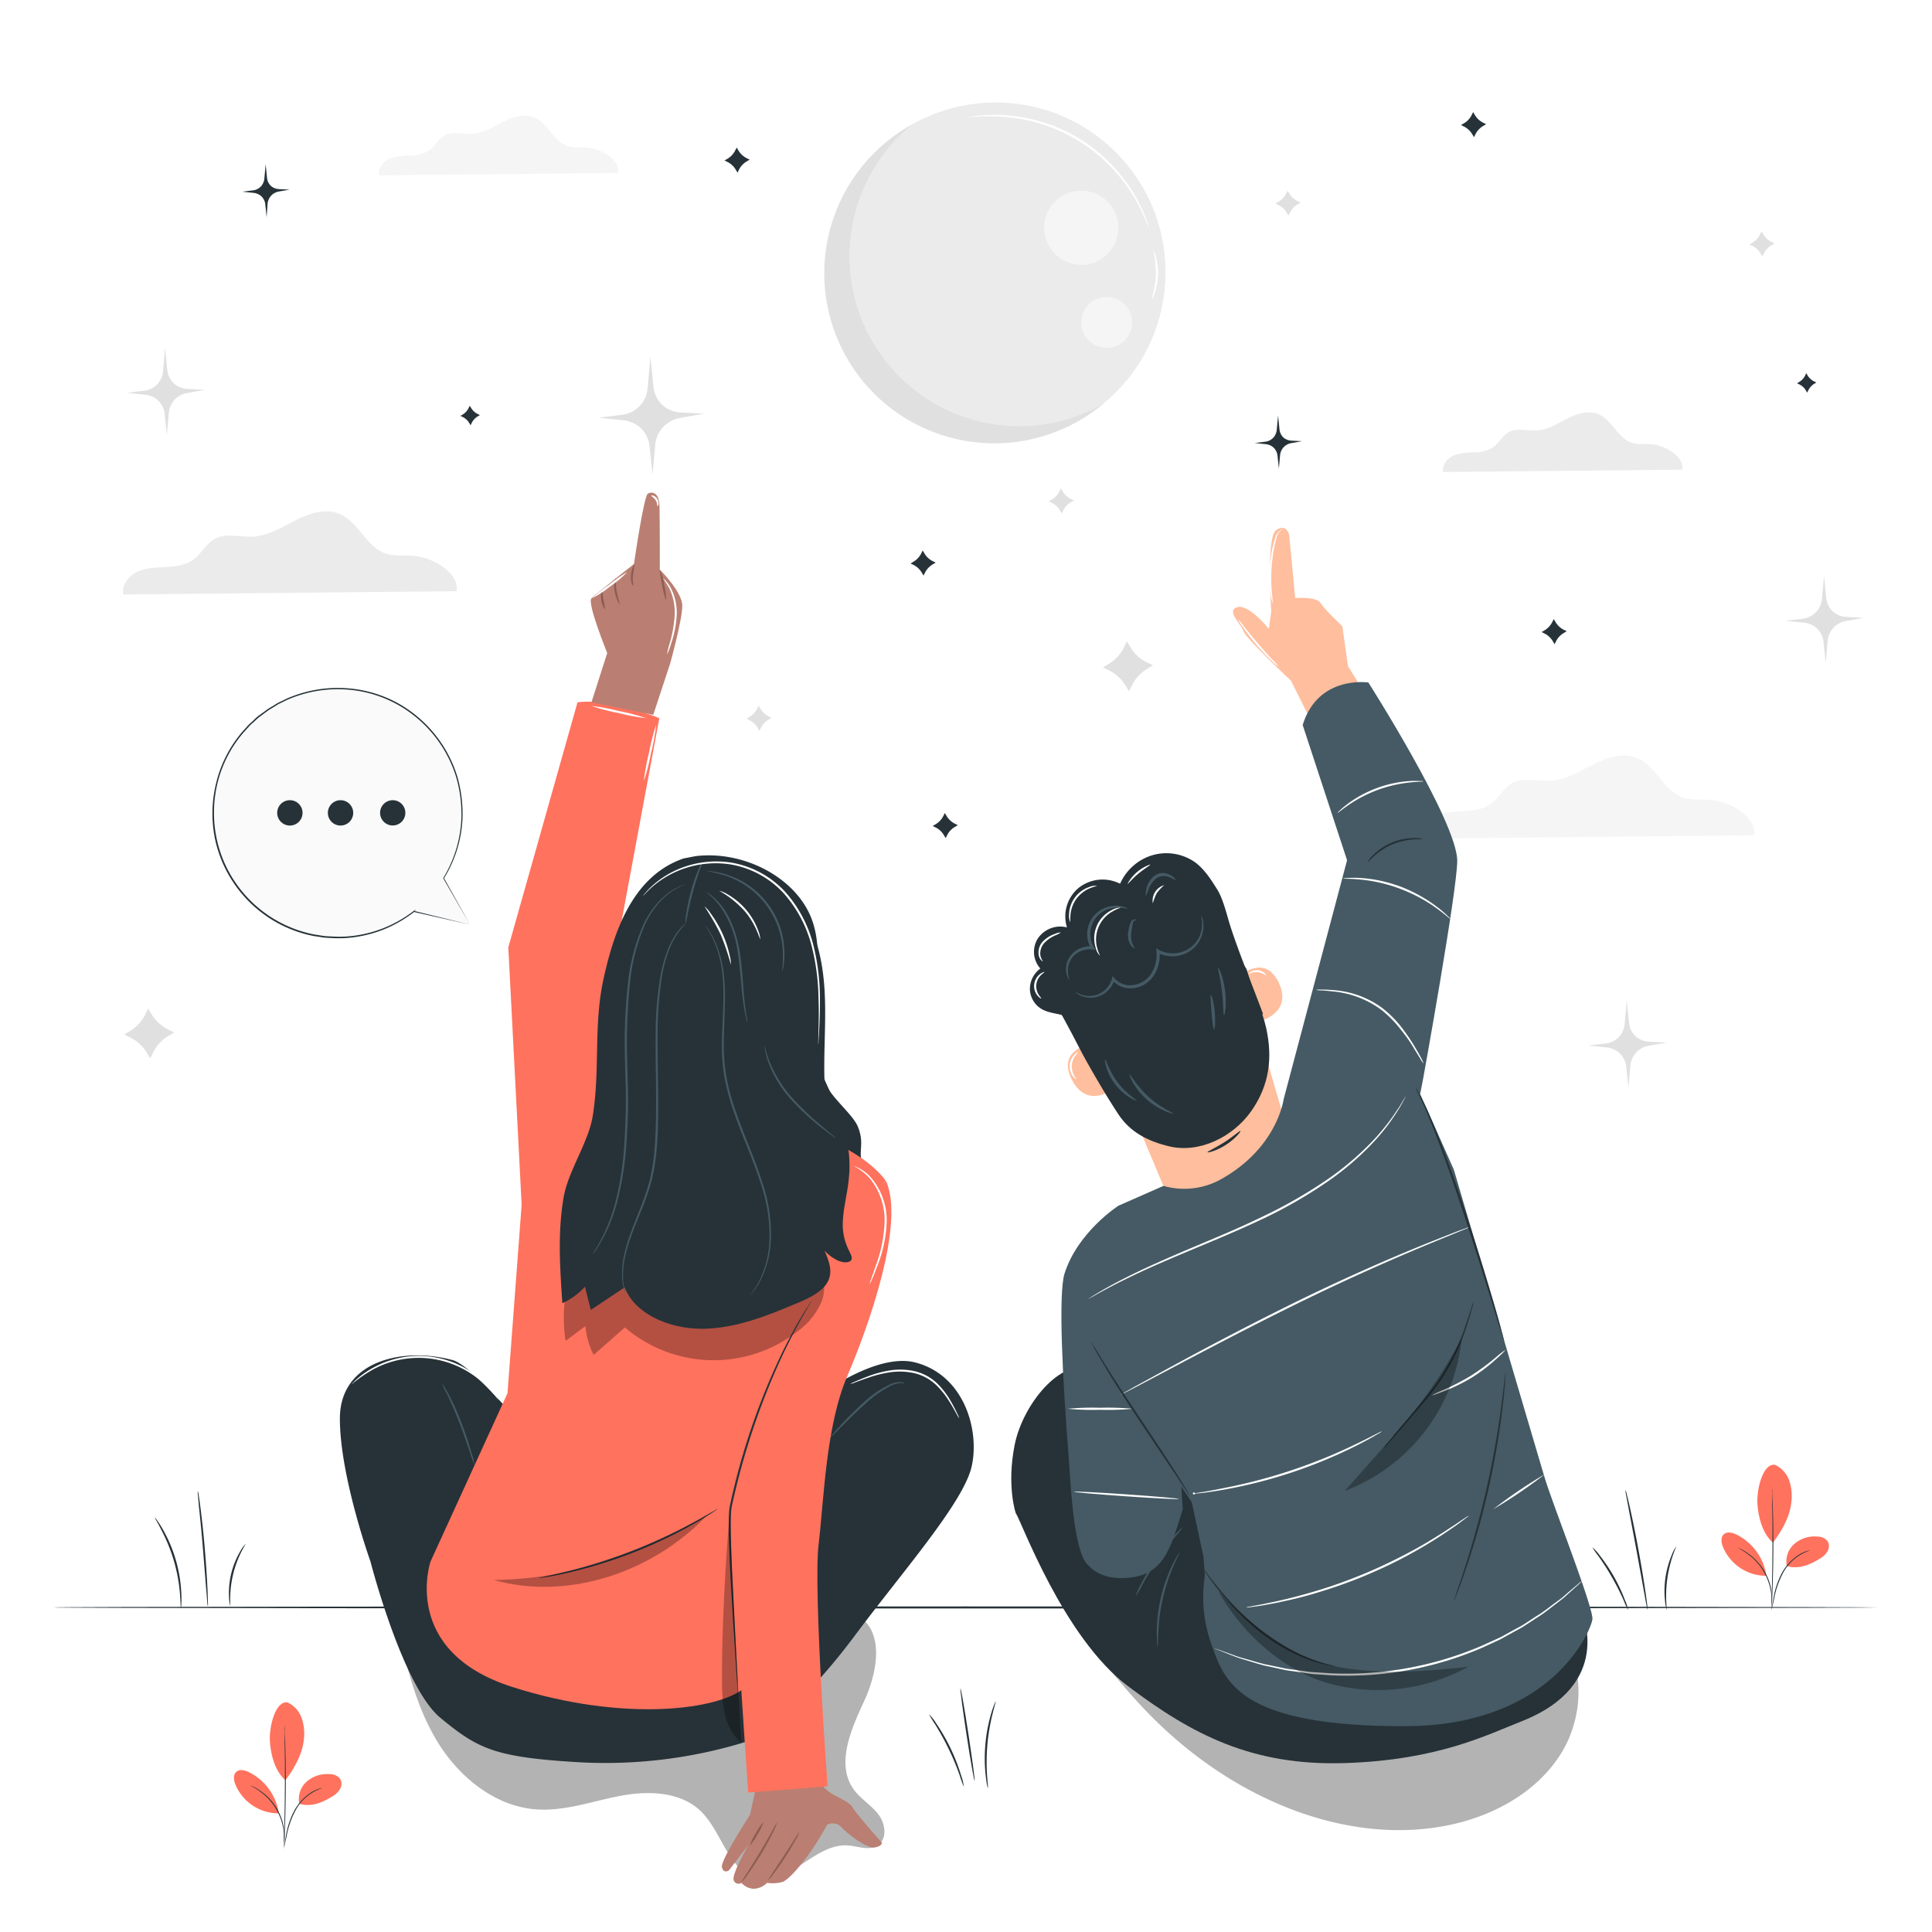 <svg class="animated" id="freepik_stories-counting-stars" xmlns="http://www.w3.org/2000/svg" viewBox="0 0 500 500" version="1.1" xmlns:xlink="http://www.w3.org/1999/xlink" xmlns:svgjs="http://svgjs.com/svgjs"><style>svg#freepik_stories-counting-stars:not(.animated) .animable {opacity: 0;}svg#freepik_stories-counting-stars.animated #freepik--background-complete--inject-46 {animation: 1.5s Infinite  linear wind;animation-delay: 0s;}svg#freepik_stories-counting-stars.animated #freepik--Floor--inject-46 {animation: 1s 1 forwards cubic-bezier(.36,-0.01,.5,1.38) zoomIn;animation-delay: 0s;}svg#freepik_stories-counting-stars.animated #freepik--Plant--inject-46 {animation: 1s 1 forwards cubic-bezier(.36,-0.01,.5,1.38) lightSpeedLeft;animation-delay: 0s;}svg#freepik_stories-counting-stars.animated #freepik--character-2--inject-46 {animation: 1s 1 forwards cubic-bezier(.36,-0.01,.5,1.38) zoomIn;animation-delay: 0s;}svg#freepik_stories-counting-stars.animated #freepik--character-1--inject-46 {animation: 1s 1 forwards cubic-bezier(.36,-0.01,.5,1.38) slideRight;animation-delay: 0s;}svg#freepik_stories-counting-stars.animated #freepik--speech-bubble--inject-46 {animation: 1s 1 forwards cubic-bezier(.36,-0.01,.5,1.38) slideRight;animation-delay: 0s;}svg#freepik_stories-counting-stars.animated #freepik--Stars--inject-46 {animation: 1s 1 forwards cubic-bezier(.36,-0.01,.5,1.38) fadeIn;animation-delay: 0s;}            @keyframes wind {                0% {                    transform: rotate( 0deg );                }                25% {                    transform: rotate( 1deg );                }                75% {                    transform: rotate( -1deg );                }            }                    @keyframes zoomIn {                0% {                    opacity: 0;                    transform: scale(0.5);                }                100% {                    opacity: 1;                    transform: scale(1);                }            }                    @keyframes lightSpeedLeft {              from {                transform: translate3d(-50%, 0, 0) skewX(20deg);                opacity: 0;              }              60% {                transform: skewX(-10deg);                opacity: 1;              }              80% {                transform: skewX(2deg);              }              to {                opacity: 1;                transform: translate3d(0, 0, 0);              }            }                    @keyframes slideRight {                0% {                    opacity: 0;                    transform: translateX(30px);                }                100% {                    opacity: 1;                    transform: translateX(0);                }            }                    @keyframes fadeIn {                0% {                    opacity: 0;                }                100% {                    opacity: 1;                }            }        </style><g id="freepik--background-complete--inject-46" style="transform-origin: 257.088px 153.994px 0px;" class="animable"><path d="M454,216.18c.66-4.8-6.11-8.74-11.2-9.15-2.42-.2-4.94.17-7.24-.63-5-1.73-7-8.17-11.83-10.21-3.63-1.54-7.81-.17-11.33,1.6s-7,4-10.94,4.25c-3.42.22-7.14-1-10.13.63-2.23,1.24-3.4,3.81-5.46,5.33s-4.63,1.8-7.13,1.93-5.08.16-7.35,1.2-4.16,3.45-3.68,5.9Z" style="fill: rgb(245, 245, 245); transform-origin: 410.84px 206.275px 0px;" id="eljjgjwufim9h" class="animable"></path><path d="M291.65,166l.9,1.5a10.36,10.36,0,0,0,4.25,3.92l1.58.77-1.51.91a10.28,10.28,0,0,0-3.91,4.25l-.78,1.57-.9-1.5a10.26,10.26,0,0,0-4.26-3.92l-1.57-.77,1.51-.91a10.28,10.28,0,0,0,3.91-4.25Z" style="fill: rgb(224, 224, 224); transform-origin: 291.914px 172.461px 0px;" id="el8hqiy7oef5x" class="animable"></path><path d="M38.34,261l.91,1.51a10.28,10.28,0,0,0,4.25,3.91l1.57.78-1.5.9a10.26,10.26,0,0,0-3.92,4.26l-.78,1.57-.9-1.51a10.28,10.28,0,0,0-4.25-3.91l-1.57-.78,1.5-.9a10.43,10.43,0,0,0,3.92-4.25Z" style="fill: rgb(224, 224, 224); transform-origin: 38.609px 267.465px 0px;" id="elzcu8mzkcdcl" class="animable"></path><path d="M168.33,92.27l.77,7.66a7.62,7.62,0,0,0,2.29,4.87l.09.08a7.7,7.7,0,0,0,4.78,1.87l6,.3-6.22,1.11a7.77,7.77,0,0,0-4.26,2.2l-.37.39a7.82,7.82,0,0,0-1.84,4.47l-.69,7.64-.76-7.23a7.6,7.6,0,0,0-2.28-4.82l-.24-.22a7.81,7.81,0,0,0-4.36-1.83l-6.39-.67,6-.73a7.64,7.64,0,0,0,4.69-2.27l.22-.24a7.73,7.73,0,0,0,1.85-4.5Z" style="fill: rgb(224, 224, 224); transform-origin: 168.557px 107.564px 0px;" id="elj8aitmxz1kb" class="animable"></path><path d="M42.72,90l.57,5.64A5.64,5.64,0,0,0,45,99.23l.06.06a5.66,5.66,0,0,0,3.52,1.37l4.46.23-4.59.82a5.8,5.8,0,0,0-3.14,1.61l-.27.29a5.73,5.73,0,0,0-1.35,3.29l-.51,5.64-.56-5.33a5.58,5.58,0,0,0-1.68-3.55l-.18-.17a5.83,5.83,0,0,0-3.21-1.34l-4.71-.5,4.41-.53a5.6,5.6,0,0,0,3.46-1.68,1.29,1.29,0,0,0,.16-.17A5.71,5.71,0,0,0,42.21,96Z" style="fill: rgb(224, 224, 224); transform-origin: 42.94px 101.27px 0px;" id="elysj8z7ckqm" class="animable"></path><path d="M421,258.93l.57,5.64a5.58,5.58,0,0,0,1.68,3.59l.07.06a5.66,5.66,0,0,0,3.52,1.37l4.46.23-4.59.82a5.73,5.73,0,0,0-3.14,1.61l-.27.29a5.81,5.81,0,0,0-1.36,3.29l-.5,5.64-.56-5.33a5.64,5.64,0,0,0-1.69-3.55l-.18-.17a5.8,5.8,0,0,0-3.2-1.34l-4.72-.5,4.42-.53a5.63,5.63,0,0,0,3.46-1.68l.16-.17a5.78,5.78,0,0,0,1.36-3.32Z" style="fill: rgb(224, 224, 224); transform-origin: 421.195px 270.199px 0px;" id="el1gxsplyycwf" class="animable"></path><path d="M472.06,149l.56,5.64a5.64,5.64,0,0,0,1.69,3.59l.07.06a5.64,5.64,0,0,0,3.52,1.37l4.45.23-4.58.82a5.79,5.79,0,0,0-3.15,1.61l-.26.3a5.69,5.69,0,0,0-1.36,3.29l-.51,5.63-.56-5.33a5.58,5.58,0,0,0-1.68-3.55l-.18-.17a5.8,5.8,0,0,0-3.21-1.34l-4.71-.49,4.41-.54A5.62,5.62,0,0,0,470,158.4l.17-.18a5.84,5.84,0,0,0,1.36-3.32Z" style="fill: rgb(224, 224, 224); transform-origin: 472.25px 160.27px 0px;" id="elmx571ognh5" class="animable"></path><path d="M333.23,49.35l.46.75a5.05,5.05,0,0,0,2.12,1.95l.79.39-.75.45a5.1,5.1,0,0,0-2,2.13l-.39.79-.45-.75a5.1,5.1,0,0,0-2.13-2l-.78-.39.75-.45a5.23,5.23,0,0,0,2-2.13Z" style="fill: rgb(224, 224, 224); transform-origin: 333.352px 52.58px 0px;" id="el4egtaf5qdxk" class="animable"></path><path d="M274.56,126.38l.45.75a5.23,5.23,0,0,0,2.13,2l.78.38-.75.46a5.14,5.14,0,0,0-2,2.12l-.38.79-.46-.75a5,5,0,0,0-2.12-2l-.79-.39.75-.45a5.1,5.1,0,0,0,2-2.13Z" style="fill: rgb(224, 224, 224); transform-origin: 274.672px 129.629px 0px;" id="elxldfx5sos1e" class="animable"></path><path d="M455.88,59.86l.45.75a5.1,5.1,0,0,0,2.13,2l.78.39-.75.45a5.23,5.23,0,0,0-2,2.13l-.38.78-.46-.75a5.05,5.05,0,0,0-2.12-1.95l-.79-.39.75-.45a5.16,5.16,0,0,0,2-2.13Z" style="fill: rgb(224, 224, 224); transform-origin: 455.988px 63.109px 0px;" id="eljqmrtks08f" class="animable"></path><path d="M196.32,182.63l.46.75a5.05,5.05,0,0,0,2.12,2l.79.39-.75.45a5.1,5.1,0,0,0-2,2.13l-.39.79-.45-.75a5.1,5.1,0,0,0-2.13-2l-.78-.39.75-.45a5.23,5.23,0,0,0,2-2.13Z" style="fill: rgb(224, 224, 224); transform-origin: 196.441px 185.885px 0px;" id="els97i59mhakh" class="animable"></path><circle cx="257.68" cy="70.48" r="43.96" style="fill: rgb(235, 235, 235); transform-origin: 257.68px 70.48px 0px;" id="elk0lgn7fstx" class="animable"></circle><path d="M263.72,110.31A44,44,0,0,1,236,32.24a44,44,0,1,0,49.43,72.34A43.74,43.74,0,0,1,263.72,110.31Z" style="fill: rgb(224, 224, 224); transform-origin: 249.375px 73.484px 0px;" id="elkho2du4m3qe" class="animable"></path><g id="elnfch16pq6ve"><circle cx="279.83" cy="58.95" r="9.61" style="fill: rgb(245, 245, 245); transform-origin: 279.83px 58.95px 0px; transform: rotate(-80.75deg);" class="animable"></circle></g><path d="M293,83.43a6.58,6.58,0,1,1-6.58-6.58A6.58,6.58,0,0,1,293,83.43Z" style="fill: rgb(245, 245, 245); transform-origin: 286.42px 83.43px 0px;" id="eli6k01fe4sh" class="animable"></path><path d="M297.29,58.86a4.36,4.36,0,0,1-.25-.55c-.16-.36-.35-.92-.66-1.6a44.31,44.31,0,0,0-2.87-5.65,42.72,42.72,0,0,0-34.29-20.85,45.62,45.62,0,0,0-6.33,0c-.75,0-1.33.13-1.72.16a2.58,2.58,0,0,1-.61,0,3.66,3.66,0,0,1,.59-.13c.4-.05,1-.18,1.72-.25a40.37,40.37,0,0,1,6.37-.21,41.91,41.91,0,0,1,34.58,21,38.26,38.26,0,0,1,2.75,5.75c.28.7.44,1.27.57,1.64A2.14,2.14,0,0,1,297.29,58.86Z" style="fill: rgb(255, 255, 255); transform-origin: 273.924px 44.299px 0px;" id="eldcjd40vwmod" class="animable"></path><path d="M298,77.58a32.07,32.07,0,0,0,1.16-6.4,31.36,31.36,0,0,0-.7-6.46,5.08,5.08,0,0,1,.7,1.81,16.1,16.1,0,0,1-.33,9.29A5.37,5.37,0,0,1,298,77.58Z" style="fill: rgb(255, 255, 255); transform-origin: 298.846px 71.148px 0px;" id="eltbgwqdnwodq" class="animable"></path><path d="M118.19,153c.66-4.8-6.11-8.75-11.2-9.16-2.42-.19-4.94.18-7.24-.62-5-1.74-7-8.17-11.83-10.22-3.63-1.53-7.81-.17-11.33,1.6s-7,4-10.94,4.26c-3.42.22-7.14-1.05-10.13.62-2.23,1.25-3.4,3.82-5.46,5.33s-4.63,1.8-7.13,1.94-5.08.16-7.35,1.2-4.15,3.44-3.68,5.9Z" style="fill: rgb(235, 235, 235); transform-origin: 75.029px 143.094px 0px;" id="elyakhazmnmnj" class="animable"></path><path d="M160,44.77c.47-3.45-4.39-6.28-8-6.57-1.74-.14-3.55.12-5.2-.45-3.57-1.25-5-5.87-8.49-7.34-2.61-1.1-5.61-.12-8.14,1.15s-5,2.88-7.85,3.06c-2.45.16-5.12-.76-7.27.44-1.6.9-2.44,2.74-3.91,3.83A9.34,9.34,0,0,1,106,40.28a14.6,14.6,0,0,0-5.28.86c-1.63.75-3,2.48-2.65,4.24Z" style="fill: rgb(245, 245, 245); transform-origin: 129.023px 37.656px 0px;" id="elr7xfhpcutzc" class="animable"></path><path d="M435.39,121.55c.47-3.44-4.39-6.28-8-6.57-1.74-.14-3.55.13-5.2-.45-3.57-1.25-5-5.86-8.49-7.33-2.6-1.1-5.61-.12-8.13,1.15s-5,2.87-7.85,3.05c-2.46.16-5.13-.75-7.28.45-1.6.89-2.44,2.74-3.91,3.83a9.33,9.33,0,0,1-5.12,1.38,14.43,14.43,0,0,0-5.28.87c-1.63.74-3,2.47-2.64,4.23Z" style="fill: rgb(235, 235, 235); transform-origin: 404.426px 114.441px 0px;" id="elb064vr3bc27" class="animable"></path></g><g id="freepik--Floor--inject-46" style="transform-origin: 250px 416.004px 0px;" class="animable"><path d="M486.22,416c0,.15-105.77.27-236.21.27S13.78,416.18,13.78,416s105.75-.26,236.23-.26S486.22,415.89,486.22,416Z" style="fill: rgb(38, 50, 56); transform-origin: 250px 416.004px 0px;" id="el2488ks8mo3f" class="animable"></path></g><g id="freepik--Plant--inject-46" style="transform-origin: 256.686px 428.824px 0px;" class="animable"><path d="M421.37,416.7a17.32,17.32,0,0,1-1.15-2.5,63.42,63.42,0,0,0-3-5.92,62.39,62.39,0,0,0-3.56-5.58,19.26,19.26,0,0,1-1.56-2.27,11.73,11.73,0,0,1,1.86,2.05,44,44,0,0,1,6.56,11.58A12,12,0,0,1,421.37,416.7Z" style="fill: rgb(38, 50, 56); transform-origin: 416.736px 408.564px 0px;" id="eloqdjamotegs" class="animable"></path><path d="M420.66,385.57a5.49,5.49,0,0,1,.36,1.19c.2.78.47,1.91.78,3.3.63,2.79,1.43,6.66,2.22,10.95s1.42,8.2,1.83,11c.2,1.41.36,2.56.45,3.36a6.33,6.33,0,0,1,.09,1.24,5.38,5.38,0,0,1-.29-1.21c-.17-.89-.37-2-.61-3.33-.53-2.92-1.22-6.76-2-11l-2.07-11c-.24-1.33-.45-2.44-.62-3.33A6.86,6.86,0,0,1,420.66,385.57Z" style="fill: rgb(38, 50, 56); transform-origin: 423.527px 401.09px 0px;" id="eld3tjp6tf2yb" class="animable"></path><path d="M433.85,400.17a32.32,32.32,0,0,0-2.45,16.51,8.57,8.57,0,0,1-.5-2.45,23.59,23.59,0,0,1,.13-6,24.14,24.14,0,0,1,1.63-5.82A8.74,8.74,0,0,1,433.85,400.17Z" style="fill: rgb(38, 50, 56); transform-origin: 432.309px 408.426px 0px;" id="elnutj90by0ia" class="animable"></path><path d="M459.41,379.11a7.09,7.09,0,0,1,3.68,4.17,12.42,12.42,0,0,1,.49,5.65c-.41,3.67-2.5,7.37-4.74,10.3-3.09-2.7-3.8-7.4-4-9.8-.33-3.81,1.38-10.88,4.58-10.32" style="fill: rgb(255, 114, 94); transform-origin: 459.254px 389.154px 0px;" id="elf1ughg80erd" class="animable"></path><path d="M462.43,405.28a6,6,0,0,1,2-5.76,8,8,0,0,1,5.93-1.86,3.41,3.41,0,0,1,2.61,1.17,2.63,2.63,0,0,1,0,2.63,5.33,5.33,0,0,1-2,1.91c-2.67,1.68-5.57,2.82-8.59,1.91" style="fill: rgb(255, 114, 94); transform-origin: 467.818px 401.613px 0px;" id="el72kgayzmxej" class="animable"></path><path d="M458.47,416.52a3.66,3.66,0,0,1,.11-.75c.1-.53.22-1.22.37-2a21.23,21.23,0,0,1,2.1-6.5,13,13,0,0,1,4.67-5,8.63,8.63,0,0,1,1.9-.85c.24-.07.43-.1.55-.13s.2,0,.2,0a12.07,12.07,0,0,0-7.08,6.1,22.8,22.8,0,0,0-2.15,6.41c-.19.85-.34,1.54-.46,2A4.42,4.42,0,0,1,458.47,416.52Z" style="fill: rgb(38, 50, 56); transform-origin: 463.42px 408.898px 0px;" id="elipxsuvwl9d" class="animable"></path><path d="M458.59,384.62a1.39,1.39,0,0,1,0,.33l.06.94c0,.82.09,2,.14,3.48.09,2.94.17,7,.15,11.48s-.13,8.55-.25,11.48c-.06,1.47-.12,2.66-.17,3.48,0,.39-.05.7-.06.94s0,.33,0,.33a1.19,1.19,0,0,1,0-.33c0-.24,0-.56,0-.95,0-.85.05-2,.08-3.47.07-2.94.15-7,.17-11.48s0-8.54-.07-11.48c0-1.44,0-2.62-.05-3.48,0-.38,0-.7,0-.94A1.19,1.19,0,0,1,458.59,384.62Z" style="fill: rgb(38, 50, 56); transform-origin: 458.697px 400.85px 0px;" id="elbf0uk3k41cu" class="animable"></path><path d="M457.09,407.51a14.17,14.17,0,0,0-7.74-10.39c-1-.49-2.38-.81-3.23-.05s-.66,2.15-.24,3.22A12.09,12.09,0,0,0,457,407.81" style="fill: rgb(255, 114, 94); transform-origin: 451.307px 402.213px 0px;" id="el2tfqvq2kht8" class="animable"></path><path d="M449.85,400.6a3.81,3.81,0,0,1,.65.29,7.91,7.91,0,0,1,.74.39,10,10,0,0,1,.94.59,11.68,11.68,0,0,1,1.08.81,12.16,12.16,0,0,1,1.15,1.05,15.51,15.51,0,0,1,2.18,2.8,15.72,15.72,0,0,1,1.44,3.24c.14.53.28,1,.36,1.51a12.14,12.14,0,0,1,.18,1.34,8.86,8.86,0,0,1,.05,1.11,5.52,5.52,0,0,1,0,.84,3.16,3.16,0,0,1-.08.71c-.06,0,0-1-.13-2.64-.06-.41-.11-.85-.22-1.32a13.3,13.3,0,0,0-.38-1.47,14.84,14.84,0,0,0-3.56-6c-.38-.38-.74-.74-1.11-1a11.65,11.65,0,0,0-1.05-.82C450.75,401.08,449.82,400.65,449.85,400.6Z" style="fill: rgb(38, 50, 56); transform-origin: 454.244px 407.941px 0px;" id="eljmvy1i2kx0n" class="animable"></path><path d="M249.46,462.43a23.49,23.49,0,0,1-1.06-2.88A67.44,67.44,0,0,0,242,446.24a25.48,25.48,0,0,1-1.59-2.64,13.76,13.76,0,0,1,1.9,2.44,49.36,49.36,0,0,1,6.41,13.39A14.28,14.28,0,0,1,249.46,462.43Z" style="fill: rgb(38, 50, 56); transform-origin: 244.936px 453.016px 0px;" id="elikha5cp1jz" class="animable"></path><path d="M252.23,460.89c-.14,0-1.08-5.33-2.09-11.95s-1.72-12-1.58-12,1.08,5.33,2.09,12S252.37,460.87,252.23,460.89Z" style="fill: rgb(38, 50, 56); transform-origin: 250.396px 448.916px 0px;" id="elsndhm0g21q" class="animable"></path><path d="M257.68,440.33c.07,0-.32,1.24-.81,3.23a52.33,52.33,0,0,0-1.33,7.88,53.14,53.14,0,0,0-.09,8c.14,2,.3,3.31.22,3.32a3.76,3.76,0,0,1-.23-.87c-.12-.57-.24-1.39-.35-2.42a40.79,40.79,0,0,1-.07-8.08,41.5,41.5,0,0,1,1.49-7.93c.3-1,.57-1.78.79-2.32S257.64,440.31,257.68,440.33Z" style="fill: rgb(38, 50, 56); transform-origin: 256.271px 451.545px 0px;" id="elueruo14nbxk" class="animable"></path><path d="M40.05,392.72a3.31,3.31,0,0,1,.61.76,26.09,26.09,0,0,1,1.44,2.24,36.72,36.72,0,0,1,4.83,16.72,24.72,24.72,0,0,1,0,2.66,4,4,0,0,1-.11,1c-.09,0-.07-1.39-.24-3.61A43.5,43.5,0,0,0,45,403.93a43.75,43.75,0,0,0-3.25-8C40.74,393.93,40,392.77,40.05,392.72Z" style="fill: rgb(38, 50, 56); transform-origin: 43.506px 404.41px 0px;" id="elm9mgdso0v" class="animable"></path><path d="M51.19,385.87a4.59,4.59,0,0,1,.24,1.15c.13.75.28,1.84.45,3.19.35,2.69.77,6.42,1.12,10.55s.58,7.87.7,10.58c.06,1.36.09,2.46.1,3.21a5.66,5.66,0,0,1,0,1.19,5.31,5.31,0,0,1-.17-1.17c-.07-.87-.15-1.94-.26-3.21-.23-2.82-.52-6.49-.85-10.56s-.7-7.73-1-10.55c-.12-1.27-.21-2.34-.29-3.2A5.56,5.56,0,0,1,51.19,385.87Z" style="fill: rgb(38, 50, 56); transform-origin: 52.504px 400.805px 0px;" id="elqwp68x8kg6" class="animable"></path><path d="M63.64,399.49a27.35,27.35,0,0,0-4,16.23,8.85,8.85,0,0,1-.37-2.5,21.14,21.14,0,0,1,.59-6.06,21.46,21.46,0,0,1,2.29-5.64A8.5,8.5,0,0,1,63.64,399.49Z" style="fill: rgb(38, 50, 56); transform-origin: 61.443px 407.604px 0px;" id="elzdij8jzb39q" class="animable"></path><path d="M74.44,440.6a7.09,7.09,0,0,1,3.68,4.17,12.54,12.54,0,0,1,.49,5.65c-.42,3.66-2.5,7.37-4.74,10.29-3.09-2.69-3.8-7.39-4-9.8-.33-3.8,1.38-10.88,4.58-10.31" style="fill: rgb(255, 114, 94); transform-origin: 74.283px 450.641px 0px;" id="elujptrhujav" class="animable"></path><path d="M77.46,466.76a6,6,0,0,1,2-5.76,8.07,8.07,0,0,1,5.93-1.85A3.39,3.39,0,0,1,88,460.32,2.63,2.63,0,0,1,88,463a5.33,5.33,0,0,1-2,1.91c-2.67,1.68-5.57,2.81-8.59,1.9" style="fill: rgb(255, 114, 94); transform-origin: 82.853px 463.123px 0px;" id="eleahb5n4th5" class="animable"></path><path d="M73.5,478a3.75,3.75,0,0,1,.11-.75c.1-.53.22-1.21.37-2a21.37,21.37,0,0,1,2.1-6.51,13.1,13.1,0,0,1,4.67-5,9,9,0,0,1,1.9-.84,5.53,5.53,0,0,1,.55-.14.6.6,0,0,1,.2,0,12.09,12.09,0,0,0-7.08,6.09,22.58,22.58,0,0,0-2.15,6.41c-.19.86-.34,1.55-.46,2A3.71,3.71,0,0,1,73.5,478Z" style="fill: rgb(38, 50, 56); transform-origin: 78.449px 470.377px 0px;" id="elx0izu28geb" class="animable"></path><path d="M73.61,446.1a1.14,1.14,0,0,1,0,.33l.06.95c0,.82.09,2,.14,3.48.09,2.93.17,7,.15,11.48s-.13,8.54-.25,11.48c-.06,1.47-.12,2.65-.17,3.47,0,.39,0,.71-.07.95a1.14,1.14,0,0,1,0,.33,1.72,1.72,0,0,1,0-.33c0-.25,0-.56,0-.95,0-.85,0-2,.09-3.48.07-2.93.15-7,.17-11.47s0-8.54-.07-11.48c0-1.44,0-2.62-.06-3.48v-.95C73.6,446.22,73.61,446.1,73.61,446.1Z" style="fill: rgb(38, 50, 56); transform-origin: 73.713px 462.336px 0px;" id="elmvd9v1h46t" class="animable"></path><path d="M72.12,469a14.21,14.21,0,0,0-7.75-10.39c-1-.49-2.37-.82-3.22-.05s-.66,2.15-.25,3.22A12.13,12.13,0,0,0,72,469.3" style="fill: rgb(255, 114, 94); transform-origin: 66.336px 463.701px 0px;" id="eld65f6wksrng" class="animable"></path><path d="M64.87,462.09a3.1,3.1,0,0,1,.66.28,6.32,6.32,0,0,1,.74.4,10,10,0,0,1,.94.59,13.19,13.19,0,0,1,1.08.81,15.22,15.22,0,0,1,1.15,1,16.36,16.36,0,0,1,2.18,2.8,15.44,15.44,0,0,1,1.43,3.25,14.36,14.36,0,0,1,.37,1.51,11.83,11.83,0,0,1,.18,1.34,8.86,8.86,0,0,1,.05,1.11,5.56,5.56,0,0,1,0,.84,4.14,4.14,0,0,1-.08.71c-.06,0,0-1-.14-2.64a11.94,11.94,0,0,0-.21-1.32,14.05,14.05,0,0,0-.38-1.48,15,15,0,0,0-3.56-5.95,15,15,0,0,0-1.11-1c-.36-.32-.72-.58-1.05-.83C65.78,462.56,64.85,462.14,64.87,462.09Z" style="fill: rgb(38, 50, 56); transform-origin: 69.268px 469.41px 0px;" id="elvfwu8ctnqt" class="animable"></path></g><g id="freepik--character-2--inject-46" style="transform-origin: 336.918px 305.129px 0px;" class="animable"><g id="elp53uhjfuf6d"><g style="opacity: 0.3; transform-origin: 341.787px 440.148px 0px;" class="animable"><path d="M402,420.36c-6.11-6.5-15.34-8.92-24.12-10.47A212.27,212.27,0,0,0,282.06,415l-7,1c12.3,16.76,22.67,30.74,40,42.29s38.7,18.13,59.11,14.21c11.84-2.27,23.39-8.42,29.79-18.64S410.29,429.14,402,420.36Z" id="el9l5j5pco3cp" style="transform-origin: 341.787px 440.148px 0px;" class="animable"></path></g></g><path d="M337,305.68l-30.24,14.76L295.4,293.36s-2.39.65-8.27-10.65S271,252.35,271,252.35h0a47.21,47.21,0,0,1,43.66-15.72l2.4.42Z" style="fill: rgb(255, 190, 157); transform-origin: 304px 278.201px 0px;" id="elpy3fmghylyq" class="animable"></path><path d="M320.4,252.9c.16-.18,6.93-6.39,10.59,1.52s-5.31,10.1-5.43,9.88S320.4,252.9,320.4,252.9Z" style="fill: rgb(255, 190, 157); transform-origin: 326.133px 257.365px 0px;" id="elrmkya65odeb" class="animable"></path><path d="M281.75,270.32c-.24,0-8.36,1.76-4.19,9.41s11.27,1.75,11.17,1.52S281.75,270.32,281.75,270.32Z" style="fill: rgb(255, 190, 157); transform-origin: 282.551px 276.979px 0px;" id="el7lab9eze7ms" class="animable"></path><path d="M322.57,250.72c2.08,7.12,4,10.43,5.12,15.34,1.7,7.77.82,14.84-3.88,21.51s-13.41,11-21.29,9.09c-5.47-1.33-10-3.63-13.06-8.24s-8-13-10.48-17.89c-4.53-8.84-9.42-17-9.42-17l24-17.81,19.27,1.05Z" style="fill: rgb(38, 50, 56); transform-origin: 299.025px 266.416px 0px;" id="elks6jgk626t" class="animable"></path><path d="M312.5,298.19c.05.2,2.37-.35,4.8-1.93s3.89-3.44,3.73-3.57-1.82,1.41-4.16,2.91S312.43,298,312.5,298.19Z" style="fill: rgb(38, 50, 56); transform-origin: 316.771px 295.457px 0px;" id="el92061nj2id6" class="animable"></path><path d="M326.88,262.44c-2.59-7.07-5.94-15-8.4-22.54-.92-2.85-1.87-7.15-3.45-9.68s-3.23-5.16-5.66-7a12.92,12.92,0,0,0-11-1.93,13.31,13.31,0,0,0-8.49,7.42,10,10,0,0,0-10.75,1.09,9.61,9.61,0,0,0-3,10.21,7,7,0,0,0-7.53,2.86,6.49,6.49,0,0,0,.64,7.79,6.57,6.57,0,0,0-2.7,5.45,6.18,6.18,0,0,0,3.11,5.07c2.13,1.2,4.82,1.09,7,2.14a7.05,7.05,0,0,1,3.94,6.81" style="fill: rgb(38, 50, 56); transform-origin: 296.709px 245.469px 0px;" id="elkfbdwj40tvc" class="animable"></path><path d="M278.25,256.67s.18.26.66.59a5.84,5.84,0,0,0,2.36.88,6.28,6.28,0,0,0,3.94-.67,6.65,6.65,0,0,0,3.26-4l-.63.14a6,6,0,0,0,5.47,2.12,7.24,7.24,0,0,0,5.56-3.7,9.7,9.7,0,0,0,1.21-5.9l-.6.39a8.34,8.34,0,0,0,7.53.16,7.8,7.8,0,0,0,4-4.5,7.42,7.42,0,0,0,.32-3.88,3.18,3.18,0,0,0-.47-1.31c-.06,0,.1.48.2,1.35a8,8,0,0,1-.52,3.69,7.4,7.4,0,0,1-3.82,4,7.72,7.72,0,0,1-6.84-.22l-.68-.39.08.78a9,9,0,0,1-1.13,5.4,6.41,6.41,0,0,1-4.91,3.32,5.32,5.32,0,0,1-4.84-1.77l-.44-.59-.19.72a6.11,6.11,0,0,1-2.84,3.69,6,6,0,0,1-3.61.76A8,8,0,0,1,278.25,256.67Z" style="fill: rgb(69, 90, 100); transform-origin: 294.852px 247.602px 0px;" id="elqscuxjqckj" class="animable"></path><path d="M276.75,253.56a7.54,7.54,0,0,1-.31-3.39A5.4,5.4,0,0,1,278.3,247a5.74,5.74,0,0,1,4.38-1.27l.86.12-.45-.73a6.22,6.22,0,0,1-.85-2.37,6.92,6.92,0,0,1,1.4-5.26,7.11,7.11,0,0,1,3.92-2.4,9.78,9.78,0,0,1,4.35.13,2.49,2.49,0,0,0-1.09-.53,7.21,7.21,0,0,0-3.37-.16,7.33,7.33,0,0,0-6,8.36,6.77,6.77,0,0,0,1,2.66l.41-.6a6.38,6.38,0,0,0-5,1.54,5.71,5.71,0,0,0-1.93,3.64,5.36,5.36,0,0,0,.32,2.64C276.48,253.33,276.71,253.59,276.75,253.56Z" style="fill: rgb(69, 90, 100); transform-origin: 283.896px 243.982px 0px;" id="elj1yhc46dk9l" class="animable"></path><path d="M293.61,245.36c.08-.1-.24-.43-.51-1.08a5.51,5.51,0,0,1-.34-2.71,28.55,28.55,0,0,1,.48-2.83c.21-.6.72-.51.76-.58s0-.19-.33-.23a1.07,1.07,0,0,0-.95.58,6.82,6.82,0,0,0-.46,1.34,9.74,9.74,0,0,0-.31,1.67,4.58,4.58,0,0,0,.64,3C293.05,245.24,293.56,245.44,293.61,245.36Z" style="fill: rgb(69, 90, 100); transform-origin: 292.961px 241.652px 0px;" id="elbzfyrbbj0f" class="animable"></path><path d="M304.28,227.74c.06-.07-.31-.61-1.21-1.18a4.43,4.43,0,0,0-1.81-.61,3.59,3.59,0,0,0-2.36.62,5.72,5.72,0,0,0-2.22,3.54c-.23,1-.25,1.64-.14,1.66s.34-.57.69-1.51a6.17,6.17,0,0,1,2.12-3,3.47,3.47,0,0,1,3.44-.16C303.68,227.46,304.19,227.83,304.28,227.74Z" style="fill: rgb(69, 90, 100); transform-origin: 300.383px 228.852px 0px;" id="el24vaib51ipi" class="animable"></path><path d="M316.78,262.77c.21,0,.73-2.84.28-6.35s-1.63-6.14-1.82-6.05.6,2.75,1,6.16S316.54,262.76,316.78,262.77Z" style="fill: rgb(69, 90, 100); transform-origin: 316.225px 256.568px 0px;" id="el734zi0zxhxq" class="animable"></path><path d="M314.2,266.41c.22,0,.41-2,.17-4.51s-.79-4.43-1-4.38,0,2,.18,4.47S314,266.42,314.2,266.41Z" style="fill: rgb(69, 90, 100); transform-origin: 313.881px 261.965px 0px;" id="elzur785hn6d" class="animable"></path><path d="M292.33,278.08c-.19.05,1.07,3.46,4.35,6.38s6.84,3.89,6.87,3.69-3.2-1.46-6.31-4.29S292.56,278,292.33,278.08Z" style="fill: rgb(69, 90, 100); transform-origin: 297.93px 283.127px 0px;" id="el04oe0idncgx8" class="animable"></path><path d="M286,274.19c-.21,0,.17,3.29,2.58,6.41s5.49,4.41,5.54,4.22-2.63-1.72-4.88-4.71S286.19,274.12,286,274.19Z" style="fill: rgb(69, 90, 100); transform-origin: 290.035px 279.516px 0px;" id="eljcrq20myqlk" class="animable"></path><path d="M270.31,251.57c0,.08-.39.28-.9.78a4.24,4.24,0,0,0-1.21,2.41,4.19,4.19,0,0,0,.59,2.63c.37.61.73.91.67,1s-.48-.16-1-.77a3.92,3.92,0,0,1,.68-5.52C269.8,251.6,270.29,251.51,270.31,251.57Z" style="fill: rgb(255, 255, 255); transform-origin: 268.965px 254.982px 0px;" id="elp8iwkl2n55d" class="animable"></path><path d="M274.55,241.31a6.09,6.09,0,0,1-1.38.74,8.85,8.85,0,0,0-3,2.09,4.05,4.05,0,0,0-.89,3.31,5.86,5.86,0,0,0,.62,1.37c0,.05-.65-.27-1-1.27a4.14,4.14,0,0,1,.86-3.75,7.62,7.62,0,0,1,3.22-2.09A4.12,4.12,0,0,1,274.55,241.31Z" style="fill: rgb(255, 255, 255); transform-origin: 271.656px 245.066px 0px;" id="elg7r0aw4ol05" class="animable"></path><path d="M283.86,229.26c0,.09-.72.18-1.79.62a8.4,8.4,0,0,0-3.49,2.72,8.3,8.3,0,0,0-1.54,4.15c-.1,1.16,0,1.88-.06,1.9a4,4,0,0,1-.31-1.92,7.72,7.72,0,0,1,5.27-7.19A3.73,3.73,0,0,1,283.86,229.26Z" style="fill: rgb(255, 255, 255); transform-origin: 280.258px 233.941px 0px;" id="elgtt5hnjewar" class="animable"></path><path d="M297.68,223.77c.07.14-1.46,1-3.07,2.33s-2.68,2.72-2.81,2.63a10.68,10.68,0,0,1,5.88-5Z" style="fill: rgb(255, 255, 255); transform-origin: 294.742px 226.232px 0px;" id="elzf93wqvrmo" class="animable"></path><path d="M284.63,247.31a4.52,4.52,0,0,1-1.08-2.07,8.15,8.15,0,0,1,4.19-9.72,4.7,4.7,0,0,1,2.26-.63c0,.09-.87.26-2.09,1a8.31,8.31,0,0,0-4,9.29C284.23,246.51,284.71,247.27,284.63,247.31Z" style="fill: rgb(255, 255, 255); transform-origin: 286.594px 241.1px 0px;" id="elplbvfndyi88" class="animable"></path><path d="M298.35,233.78a4.2,4.2,0,0,1,2.94-4.71,13.2,13.2,0,0,0-1.92,2.07A13.76,13.76,0,0,0,298.35,233.78Z" style="fill: rgb(255, 255, 255); transform-origin: 299.791px 231.426px 0px;" id="elelip25wr19" class="animable"></path><path d="M262.86,391.56c1.48,2.08,12.26,32.14,29,44.77s32.25,20.73,56.28,19.95,36.65-7.28,45.6-10.79c24.15-9.49,15.64-28.16,15.64-28.16l-42.13-10.6-57-30.29S289.64,357,282.09,354.25s-17.42,9.16-19.51,19.75S262.86,391.56,262.86,391.56Z" style="fill: rgb(38, 50, 56); transform-origin: 336.275px 405.09px 0px;" id="el7gwgfkobgsk" class="animable"></path><path d="M299.61,426.14a3.17,3.17,0,0,1-.14-1,25,25,0,0,1-.1-2.74,41.18,41.18,0,0,1,4.07-17.48c.51-1,1-1.86,1.3-2.4a3.56,3.56,0,0,1,.57-.83c.08,0-.61,1.29-1.53,3.39a47.79,47.79,0,0,0-4,17.33C299.63,424.71,299.7,426.14,299.61,426.14Z" style="fill: rgb(69, 90, 100); transform-origin: 302.342px 413.916px 0px;" id="elc8wywj69smv" class="animable"></path><path d="M293.9,413.1a15.76,15.76,0,0,1,1.28-2.93,61.71,61.71,0,0,1,3.94-6.64,58.37,58.37,0,0,1,4.76-6.08,15.84,15.84,0,0,1,2.26-2.26,23.79,23.79,0,0,1-2,2.5c-1.25,1.52-2.92,3.66-4.61,6.14s-3.08,4.8-4,6.52A24.79,24.79,0,0,1,293.9,413.1Z" style="fill: rgb(69, 90, 100); transform-origin: 300.02px 404.146px 0px;" id="elk0enwdf2kka" class="animable"></path><path d="M348.85,172.39l-1.46-10.34s-4.56-4.26-5.64-6-6.55-1.27-6.55-1.27l-1.57-16.44s-.71-2.92-3.36-1.15S329,158.26,329,158.26l-.62,4.48s-5.23-6.52-8.19-5.6,1,4.35,1.65,6.26,12.26,12.75,12.26,12.75l10.14,20.33,2.15,0,7.14,5.05,6.95-10.43Z" style="fill: rgb(255, 190, 157); transform-origin: 339.793px 169.076px 0px;" id="el8rq0ihqc6p9" class="animable"></path><path d="M289.42,312.06s-10.53,6.76-13.93,17.58c-1.61,5.1-.54,27.22,1.08,47.34.41,5.07,1.11,25,5.09,28.11.09.07,2.49,3.32,8.44,3.32,11.06,0,12.69-7.27,16-17.81L305.31,378s4.48-42.35,2.85-49.68S289.42,312.06,289.42,312.06Z" style="fill: rgb(69, 90, 100); transform-origin: 291.604px 360.234px 0px;" id="elhj5bqdrmz9j" class="animable"></path><path d="M343.73,275.69l-11.52,8.77s-1.64,12.86-16.71,21a19.63,19.63,0,0,1-14.4,1.45l-11.68,5.14-5.2,40.2,24.22,36.56,3,14,.37,5a36.52,36.52,0,0,0,1.71,17.78c3.39,9.37,6.78,21.25,50.22,21.14,37.94-.09,48-24.78,48.37-27.63s-10.26-29.76-12.3-36.52-23.58-79.93-23.58-79.93l-8.65-19.39Z" style="fill: rgb(69, 90, 100); transform-origin: 348.168px 361.211px 0px;" id="elb0bmprw50ak" class="animable"></path><path d="M348.62,222.63l-16.41,61.83,21.55,7.67,11,5.35,3.62-18.72s8.69-48,8.75-55.93c.07-10-23-46.2-23-46.2s-13-2-17,11Z" style="fill: rgb(69, 90, 100); transform-origin: 354.67px 237px 0px;" id="elzpsts9fzmq" class="animable"></path><path d="M345.68,431.29A9.81,9.81,0,0,1,344,431a17.08,17.08,0,0,1-2-.46c-.76-.22-1.63-.41-2.56-.77a30.33,30.33,0,0,1-3-1.17c-1.09-.43-2.18-1-3.35-1.61a52.12,52.12,0,0,1-7.11-4.7,67.25,67.25,0,0,1-10.81-11c-1.22-1.55-2.17-2.84-2.78-3.76a10.15,10.15,0,0,1-.93-1.45,11,11,0,0,1,1.09,1.33c.66.88,1.65,2.13,2.9,3.65a74.08,74.08,0,0,0,10.86,10.83,53.2,53.2,0,0,0,7,4.69c1.15.6,2.23,1.19,3.29,1.64s2.05.87,3,1.22,1.78.59,2.52.83,1.39.41,1.93.54A12.78,12.78,0,0,1,345.68,431.29Z" style="fill: rgb(38, 50, 56); transform-origin: 328.57px 418.684px 0px;" id="elot1o2u943q9" class="animable"></path><path d="M389.63,355.25a4.14,4.14,0,0,1,0,.62c0,.46-.07,1-.12,1.76-.1,1.54-.32,3.76-.63,6.49a209.38,209.38,0,0,1-3.65,21.19,205.15,205.15,0,0,1-5.84,20.7c-.89,2.6-1.65,4.69-2.21,6.13l-.66,1.64a3.36,3.36,0,0,1-.26.56,2.65,2.65,0,0,1,.16-.59c.15-.44.33-1,.56-1.68.51-1.45,1.22-3.56,2.06-6.18,1.69-5.23,3.83-12.52,5.68-20.69s3.07-15.68,3.79-21.13c.36-2.72.63-4.93.8-6.45l.22-1.76A2.38,2.38,0,0,1,389.63,355.25Z" style="fill: rgb(38, 50, 56); transform-origin: 382.951px 384.795px 0px;" id="elut6lemvpql" class="animable"></path><path d="M381.38,336.78a11.9,11.9,0,0,1-.41,1.74c-.28,1.11-.75,2.7-1.38,4.66a54.24,54.24,0,0,1-7,14.43,84.74,84.74,0,0,1-5.48,6.93L362.41,370l-3.2,3.64a12.22,12.22,0,0,1-1.23,1.3,11.52,11.52,0,0,1,1.07-1.43c.71-.9,1.77-2.18,3.08-3.75s2.92-3.44,4.66-5.49,3.64-4.36,5.41-6.92a58.56,58.56,0,0,0,7.05-14.25c.66-1.93,1.19-3.5,1.53-4.6A10.49,10.49,0,0,1,381.38,336.78Z" style="fill: rgb(38, 50, 56); transform-origin: 369.68px 355.861px 0px;" id="elzbi74f8utf" class="animable"></path><path d="M293.12,364.59a66.58,66.58,0,0,1-8.4.26,66.68,66.68,0,0,1-8.41-.26,69,69,0,0,1,8.41-.26A68.92,68.92,0,0,1,293.12,364.59Z" style="fill: rgb(255, 255, 255); transform-origin: 284.715px 364.592px 0px;" id="elnqx2ekhfwj" class="animable"></path><path d="M381.15,317.26l-.24.12-.7.3-2.73,1.11c-2.37,1-5.79,2.36-10,4.13-8.43,3.53-20,8.65-32.49,14.81s-23.68,12.08-31.76,16.34l-9.58,5.06L291,360.48l-.69.34a.76.76,0,0,1-.24.1s.07-.06.21-.14l.67-.39,2.56-1.44,9.5-5.2c8-4.35,19.19-10.32,31.71-16.49s24.11-11.23,32.58-14.68c4.24-1.73,7.69-3.07,10.08-4l2.76-1,.72-.25A1.15,1.15,0,0,1,381.15,317.26Z" style="fill: rgb(255, 255, 255); transform-origin: 335.609px 339.092px 0px;" id="el40o5r4ffnmm" class="animable"></path><path d="M368.41,275.25a7.26,7.26,0,0,1-.79-1.18c-.47-.78-1.17-1.89-2-3.27s-2-3-3.33-4.63a28.8,28.8,0,0,0-4.91-4.9,24.87,24.87,0,0,0-11.61-4.6c-1.61-.18-2.92-.33-3.83-.35a8.58,8.58,0,0,1-1.41-.14,6.88,6.88,0,0,1,1.42-.07,34.54,34.54,0,0,1,3.87.2,24.06,24.06,0,0,1,11.88,4.54,28.33,28.33,0,0,1,5,5,50,50,0,0,1,3.26,4.74c.83,1.4,1.49,2.55,1.91,3.36A7.22,7.22,0,0,1,368.41,275.25Z" style="fill: rgb(255, 255, 255); transform-origin: 354.471px 265.676px 0px;" id="el6twc02su8to" class="animable"></path><path d="M357.63,370.44a2.87,2.87,0,0,1-.43.3l-1.3.77c-1.13.67-2.8,1.57-4.9,2.64a124,124,0,0,1-16.94,7,125.42,125.42,0,0,1-17.79,4.46c-2.32.39-4.2.66-5.5.8l-1.51.15a.27.27,0,1,1,0-.1l1.49-.25c1.29-.2,3.16-.52,5.46-1a139.61,139.61,0,0,0,34.64-11.45c2.11-1,3.8-1.88,5-2.49l1.35-.69A1.65,1.65,0,0,1,357.63,370.44Z" style="fill: rgb(255, 255, 255); transform-origin: 333.178px 378.609px 0px;" id="eliyb95zp3nz" class="animable"></path><path d="M389.63,349.33s-.19.27-.59.67-1,1-1.76,1.66a44.55,44.55,0,0,1-6.36,4.85,46.32,46.32,0,0,1-7.17,3.52c-1,.37-1.73.65-2.28.83a2.45,2.45,0,0,1-.86.22,24.48,24.48,0,0,1,3-1.39,60.66,60.66,0,0,0,7-3.62,61.31,61.31,0,0,0,6.39-4.68A24.76,24.76,0,0,1,389.63,349.33Z" style="fill: rgb(255, 255, 255); transform-origin: 380.119px 355.203px 0px;" id="elgg1vf9n0om" class="animable"></path><path d="M380.12,392.27a2.74,2.74,0,0,1-.49.42l-1.46,1.11c-.64.48-1.42,1.06-2.36,1.69s-2,1.39-3.2,2.14c-2.39,1.56-5.31,3.3-8.63,5.09s-7.08,3.56-11.1,5.23-7.95,3-11.56,4.11-6.91,1.91-9.7,2.48c-1.39.33-2.67.53-3.78.74s-2.08.36-2.87.46l-1.82.25a2.39,2.39,0,0,1-.64,0,4,4,0,0,1,.63-.15l1.8-.34c.78-.13,1.74-.31,2.84-.55s2.38-.46,3.76-.81c2.77-.62,6-1.48,9.64-2.58s7.49-2.48,11.51-4.13,7.73-3.45,11.06-5.18,6.26-3.45,8.66-5c1.22-.73,2.28-1.46,3.23-2.07s1.76-1.16,2.41-1.62l1.52-1A3.41,3.41,0,0,1,380.12,392.27Z" style="fill: rgb(255, 255, 255); transform-origin: 351.316px 404.141px 0px;" id="elyx2bwmlqxt" class="animable"></path><path d="M399.83,381.51a125.16,125.16,0,0,1-13.4,9.09,125.16,125.16,0,0,1,13.4-9.09Z" style="fill: rgb(255, 255, 255); transform-origin: 393.129px 386.057px 0px;" id="elj82kj918m8s" class="animable"></path><path d="M409.37,409.24s-.05.07-.18.19l-.56.53-2.21,2-1.6,1.44c-.59.52-1.3,1-2,1.58-1.48,1.09-3.07,2.46-5.05,3.67l-3.05,2c-1.05.71-2.24,1.27-3.42,1.95l-1.82,1a17.09,17.09,0,0,1-1.91,1l-4.07,1.87a88.07,88.07,0,0,1-38.89,7.1l-4.47-.31A18.74,18.74,0,0,1,338,433l-2.05-.3c-1.35-.22-2.66-.32-3.9-.61l-3.55-.78c-2.28-.43-4.25-1.16-6-1.65-.88-.28-1.71-.49-2.44-.77l-2-.77-2.77-1.1-.72-.29a1,1,0,0,1-.24-.12,1,1,0,0,1,.26.07l.74.25,2.8,1,2,.73c.74.26,1.57.46,2.45.72,1.77.47,3.74,1.17,6,1.57l3.54.74c1.23.28,2.54.38,3.88.58l2,.28a18.56,18.56,0,0,0,2.12.22l4.45.29A89.07,89.07,0,0,0,383.29,426l4.06-1.84a18.87,18.87,0,0,0,1.91-.95l1.81-1c1.18-.67,2.37-1.22,3.42-1.91l3.06-2c2-1.18,3.58-2.53,5.07-3.59.73-.56,1.44-1,2-1.54l1.63-1.4,2.27-1.93.6-.49A1,1,0,0,1,409.37,409.24Z" style="fill: rgb(255, 255, 255); transform-origin: 361.85px 421.451px 0px;" id="elde4mf02is9q" class="animable"></path><path d="M363.76,283.79s0,.08-.1.23l-.35.67c-.33.57-.74,1.46-1.43,2.51a53.15,53.15,0,0,1-6.47,8.44,72.83,72.83,0,0,1-12,10.27,119.43,119.43,0,0,1-16.76,9.6c-6.2,2.94-12.23,5.42-17.7,7.71s-10.39,4.38-14.44,6.29-7.28,3.57-9.47,4.79c-1.11.59-1.94,1.1-2.52,1.41l-.66.36-.23.11a.77.77,0,0,1,.21-.15l.63-.41c.56-.34,1.38-.88,2.47-1.5,2.16-1.27,5.37-3,9.41-4.94s8.95-4.09,14.41-6.4S320.28,318,326.45,315a123.48,123.48,0,0,0,16.72-9.52,75.41,75.41,0,0,0,12-10.13,57.07,57.07,0,0,0,6.56-8.3c.72-1,1.15-1.9,1.51-2.45l.39-.64A1.34,1.34,0,0,1,363.76,283.79Z" style="fill: rgb(255, 255, 255); transform-origin: 322.695px 309.984px 0px;" id="elibulmxmiulo" class="animable"></path><path d="M375.4,237.85c-.07.07-1.31-1.12-3.54-2.73a39.93,39.93,0,0,0-4.07-2.6,43.36,43.36,0,0,0-5.37-2.48A40.06,40.06,0,0,0,352,227.62c-2.74-.25-4.46-.18-4.46-.28a6.45,6.45,0,0,1,1.2-.12,26.72,26.72,0,0,1,3.29,0,35.21,35.21,0,0,1,4.84.63,41.23,41.23,0,0,1,5.76,1.66A40.71,40.71,0,0,1,368,232.1a36,36,0,0,1,4.06,2.72,25.65,25.65,0,0,1,2.5,2.15A4.87,4.87,0,0,1,375.4,237.85Z" style="fill: rgb(255, 255, 255); transform-origin: 361.469px 232.512px 0px;" id="elre656wsof8b" class="animable"></path><path d="M368.41,202.21c0,.09-1.36.06-3.53.29a35,35,0,0,0-8.27,1.91,35.36,35.36,0,0,0-7.55,3.89c-1.8,1.23-2.82,2.13-2.88,2.06s.21-.27.65-.7a23.79,23.79,0,0,1,2-1.66,30.38,30.38,0,0,1,16-5.87,21.35,21.35,0,0,1,2.61,0A2.84,2.84,0,0,1,368.41,202.21Z" style="fill: rgb(255, 255, 255); transform-origin: 357.291px 206.227px 0px;" id="elofw6upvtzwr" class="animable"></path><path d="M366.32,281.38a3.08,3.08,0,0,1,.38.6l1,1.78c.4.78.86,1.76,1.4,2.89s1.08,2.46,1.72,3.9c2.44,5.82,5.41,14,8.45,23.16s5.56,17.48,7.33,23.53c.89,3,1.58,5.48,2,7.18.22.82.39,1.47.52,2a5.8,5.8,0,0,1,.15.69,3.32,3.32,0,0,1-.25-.66c-.16-.49-.36-1.14-.61-1.94l-2.21-7.13c-1.86-6-4.46-14.34-7.48-23.48s-5.94-17.33-8.29-23.18c-.61-1.45-1.14-2.78-1.64-3.92s-.95-2.1-1.33-2.92l-.9-1.82A3.44,3.44,0,0,1,366.32,281.38Z" style="fill: rgb(38, 50, 56); transform-origin: 377.795px 314.244px 0px;" id="elkfq0fv9zda9" class="animable"></path><path d="M282.26,347.08s.11.13.28.4l.73,1.17,2.66,4.34c2.26,3.65,5.5,8.62,9.14,14.07s6.92,10.4,9.22,14c1.15,1.82,2.06,3.3,2.67,4.33q.41.72.69,1.2c.16.28.23.43.21.44a2.26,2.26,0,0,1-.3-.38l-.77-1.15L304,381.3c-2.43-3.63-5.72-8.53-9.34-13.95s-6.84-10.46-9-14.17c-1.1-1.85-2-3.36-2.52-4.43l-.65-1.22C282.31,347.24,282.24,347.09,282.26,347.08Z" style="fill: rgb(38, 50, 56); transform-origin: 295.061px 367.055px 0px;" id="elbsp5l5yj694" class="animable"></path><path d="M305.11,387.93c0,.15-6.1-.16-13.61-.68s-13.57-1.05-13.56-1.19,6.1.16,13.6.68S305.12,387.79,305.11,387.93Z" style="fill: rgb(255, 255, 255); transform-origin: 291.525px 386.996px 0px;" id="elu2ux84hm31" class="animable"></path><g id="elh9cc77h4ojq"><g style="opacity: 0.3; transform-origin: 363.15px 366.061px 0px;" class="animable"><path d="M360.59,371.5v.19L348,385.86a47.26,47.26,0,0,0,30.3-39.6A118.44,118.44,0,0,1,360.59,371.5Z" id="elsi0ajuv4mnk" style="transform-origin: 363.15px 366.061px 0px;" class="animable"></path></g></g><g id="el0c3bvfsvd9a"><g style="opacity: 0.3; transform-origin: 347.605px 424.516px 0px;" class="animable"><path d="M345.68,431.29c-11.06-2.13-22.89-11.31-30.47-19.64,6.09,10.87,16.63,20.59,28.62,24A48.21,48.21,0,0,0,380,431.34C368.73,432.63,356.74,433.43,345.68,431.29Z" id="el6kroozj1bls" style="transform-origin: 347.605px 424.516px 0px;" class="animable"></path></g></g><path d="M368.14,217.16c0,.08-.91,0-2.35.09a17.45,17.45,0,0,0-5.43,1.28,17.26,17.26,0,0,0-4.71,3c-1.08,1-1.64,1.67-1.71,1.61a6.47,6.47,0,0,1,1.45-1.87,15,15,0,0,1,4.77-3.2,15.12,15.12,0,0,1,5.62-1.17A6.35,6.35,0,0,1,368.14,217.16Z" style="fill: rgb(38, 50, 56); transform-origin: 361.041px 220.012px 0px;" id="el6dikr8rvcz8" class="animable"></path></g><g id="freepik--character-1--inject-46" style="transform-origin: 209.98px 308.15px 0px;" class="animable"><path d="M278.54,279.3c0,.05-.45-.19-.91-.81a4.47,4.47,0,0,1-.81-2.82A4.4,4.4,0,0,1,278,273c.52-.56,1-.75,1-.7s-.31.36-.71.93a4.84,4.84,0,0,0-.91,2.51,4.9,4.9,0,0,0,.61,2.6C278.28,278.92,278.6,279.24,278.54,279.3Z" style="fill: rgb(255, 255, 255); transform-origin: 277.906px 275.801px 0px;" id="el0buml4boyycv" class="animable"></path><path d="M327.66,252.51a3.89,3.89,0,0,0-4.44-.42c0-.05.11-.32.51-.59a2.91,2.91,0,0,1,1.83-.42,3,3,0,0,1,1.71.76C327.62,252.19,327.71,252.48,327.66,252.51Z" style="fill: rgb(255, 255, 255); transform-origin: 325.445px 251.787px 0px;" id="eli3t98tjedoc" class="animable"></path><path d="M330.89,172.5a9.61,9.61,0,0,1-1.82-1.53,57.07,57.07,0,0,1-3.94-4.17c-1.45-1.71-2.67-3.33-3.5-4.54a9.77,9.77,0,0,1-1.23-2,12.56,12.56,0,0,1,1.52,1.82c.91,1.15,2.16,2.73,3.61,4.42s2.81,3.18,3.8,4.25A11.63,11.63,0,0,1,330.89,172.5Z" style="fill: rgb(255, 255, 255); transform-origin: 325.645px 166.381px 0px;" id="el6mfwzxdbd4n" class="animable"></path><path d="M332,137c0,.05-.28.11-.65.43a3.89,3.89,0,0,0-1,1.78,39.92,39.92,0,0,0-1.2,7,43.79,43.79,0,0,0,0,7.07,28.75,28.75,0,0,1,.23,2.94,12,12,0,0,1-.6-2.9,34.7,34.7,0,0,1-.13-7.15,31.88,31.88,0,0,1,1.37-7,3.7,3.7,0,0,1,1.25-1.82A1.15,1.15,0,0,1,332,137Z" style="fill: rgb(255, 255, 255); transform-origin: 330.262px 146.609px 0px;" id="elbtv6ncm090o" class="animable"></path><g id="elgfl55jtzxut"><g style="opacity: 0.3; transform-origin: 165.734px 451.414px 0px;" class="animable"><path d="M227.34,469.58c-1.83-2.39-4.57-4-6.34-6.39-4.77-6.53-.79-15.54,2.61-22.87s5.37-17.69-1.4-22.12c-4.23-2.77-9.8-1.59-14.73-.44a264,264,0,0,1-101,3.47l-3.89-1.63c2.37,10.63,4.82,21.46,10.4,30.8s15,17.1,25.82,17.87c7.36.52,14.52-2.14,21.76-3.51s15.61-1.12,20.87,4.05c5.58,5.48,7.14,15.81,14.81,17.35,8.26,1.66,14.74-9.14,23.15-8.56,2.63.18,5.53,1.45,7.73,0C229.68,475.94,229.17,472,227.34,469.58Z" id="eldk364dqpl44" style="transform-origin: 165.734px 451.414px 0px;" class="animable"></path></g></g><path d="M195.56,463l-1.47,6.7s-7.64,11.72-7.26,13.5,1.78.89,1.78.89l5.1-6.62s-4.46,7.64-3.82,9.17a1.33,1.33,0,0,0,2,.64,4.41,4.41,0,0,0,3.22,1.53,5.09,5.09,0,0,0,3.4-1.53,9.56,9.56,0,0,0,4.08-.26c1.53-.63,4.71-4.2,7.26-7.89a72,72,0,0,0,4.2-6.88,3.07,3.07,0,0,1,3.7.63c1.66,1.79,6.63,5.61,8.67,5.23s1.78-1.26,1.78-1.26-6.5-7.28-7.52-9.06-5-2.94-6.75-4.59a5.17,5.17,0,0,1-1.8-2.95Z" style="fill: rgb(186, 127, 114); transform-origin: 207.514px 474.529px 0px;" id="elumg5fm9dxd" class="animable"></path><path d="M206.85,474.18a8.79,8.79,0,0,1-.94,2c-.65,1.17-1.59,2.76-2.7,4.47s-2.19,3.21-3,4.28a8.64,8.64,0,0,1-1.41,1.65c-.12-.09,1.75-2.81,4-6.22S206.72,474.11,206.85,474.18Z" style="fill: rgb(139, 93, 84); transform-origin: 202.824px 480.379px 0px;" id="el6t8m0zzqa97" class="animable"></path><path d="M201.11,471.63a12.23,12.23,0,0,1-1,2.46c-.72,1.48-1.78,3.48-3.07,5.64s-2.56,4-3.52,5.37a12,12,0,0,1-1.68,2.07,16.12,16.12,0,0,1,1.37-2.28c.89-1.38,2.1-3.29,3.38-5.43s2.4-4.11,3.19-5.54A14.63,14.63,0,0,1,201.11,471.63Z" style="fill: rgb(139, 93, 84); transform-origin: 196.475px 479.4px 0px;" id="el2mdrfji2jjx" class="animable"></path><path d="M197.59,471.54a11.75,11.75,0,0,1-1.53,3.16,11.38,11.38,0,0,1-2,2.9,12.55,12.55,0,0,1,1.54-3.16A11.82,11.82,0,0,1,197.59,471.54Z" style="fill: rgb(139, 93, 84); transform-origin: 195.824px 474.57px 0px;" id="elo5r6g4yipuc" class="animable"></path><path d="M210.12,240.53c5.07,12.68,2.94,25.35,3.23,38.44.09,3.81,7.18,9,8.65,12.57,2.21,5.33-.89,7.12,2.37,11.89,3.15,4.61,4.5,11.14,1.23,15.66-4,5.51-12.16,5.2-18.91,4.32a145.87,145.87,0,0,1,3.17-77.64" style="fill: rgb(38, 50, 56); transform-origin: 215.189px 282.219px 0px;" id="el76q5r0vx7d4" class="animable"></path><path d="M134.1,367.9S122,353.33,117.17,352c-13-3.5-29.21.2-29.21,15.13s7.92,37,7.92,37,8.28,32.34,18.09,40.44,14.07,10.24,36.25,11.52a123.6,123.6,0,0,0,43.08-5.39c3.41-1,15.41-10.61,27.8-27.24s28.23-34.55,30.36-43.92-1.9-23.62-14.53-26.92S204,367.16,204,367.16l-53.34,9.17Z" style="fill: rgb(38, 50, 56); transform-origin: 169.98px 403.518px 0px;" id="el16ribdgz83t" class="animable"></path><path d="M122.84,379.23a24.28,24.28,0,0,1-1.16-3.16c-.66-2-1.58-4.67-2.71-7.62s-2.27-5.56-3.17-7.42a28.94,28.94,0,0,1-1.45-3s.22.24.53.73.75,1.22,1.25,2.13a65.94,65.94,0,0,1,3.33,7.41c1.13,3,2,5.7,2.57,7.69A19.24,19.24,0,0,1,122.84,379.23Z" style="fill: rgb(69, 90, 100); transform-origin: 118.596px 368.631px 0px;" id="elwh8tf5mx0j" class="animable"></path><path d="M234.23,358a4.58,4.58,0,0,1-1-.06,6.52,6.52,0,0,0-2.49.61,28.54,28.54,0,0,0-7,4.95c-2.54,2.25-4.69,4.45-6.27,6a26.63,26.63,0,0,1-2.6,2.5,3.21,3.21,0,0,1,.59-.77c.4-.48,1-1.16,1.75-2,1.51-1.64,3.63-3.89,6.18-6.16a25.83,25.83,0,0,1,7.23-4.91,6,6,0,0,1,2.63-.46A3,3,0,0,1,234.23,358Z" style="fill: rgb(69, 90, 100); transform-origin: 224.551px 364.846px 0px;" id="el0n0oxh78po1" class="animable"></path><path d="M248.25,367.08a7.76,7.76,0,0,1-.7-1.16c-.43-.76-1-1.87-1.85-3.18a22.18,22.18,0,0,0-3.36-4.24,12.37,12.37,0,0,0-5.7-3.12,17.45,17.45,0,0,0-6.57-.19,31.05,31.05,0,0,0-5.27,1.33c-1.47.49-2.65.94-3.47,1.24a7.49,7.49,0,0,1-1.29.42,7.14,7.14,0,0,1,1.22-.61c.79-.35,2-.86,3.42-1.4a28.26,28.26,0,0,1,5.32-1.45,17.21,17.21,0,0,1,6.76.15,12.62,12.62,0,0,1,5.91,3.28,20.87,20.87,0,0,1,3.34,4.4c.79,1.35,1.35,2.49,1.72,3.28A5.93,5.93,0,0,1,248.25,367.08Z" style="fill: rgb(255, 255, 255); transform-origin: 234.145px 360.768px 0px;" id="eljy9lfdpm61" class="animable"></path><path d="M129,362.34a35.51,35.51,0,0,0-4.3-4.68,24.6,24.6,0,0,0-28.49-3.05A36.12,36.12,0,0,0,91,358.27a1.71,1.71,0,0,1,.29-.34c.21-.2.49-.53.92-.89a21.78,21.78,0,0,1,3.8-2.75,24.38,24.38,0,0,1,28.92,3.09,22.73,22.73,0,0,1,3.13,3.5c.34.44.55.82.71,1.06A1.76,1.76,0,0,1,129,362.34Z" style="fill: rgb(255, 255, 255); transform-origin: 110px 356.625px 0px;" id="elzn7fnwcg9w" class="animable"></path><path d="M149.46,181.76l-17.91,63.43L135,311.78l-3.66,48.78-19.92,43.56s-7.88,23.17,21.08,32.44,54,6,60.47,0,17.61-90.83,17.61-90.83l18.55-40.29s-4.65-7-18.09-11.62-46.8-6.94-46.8-6.94l-4.84-40.6,11.23-60.41S158,180.58,149.46,181.76Z" style="fill: rgb(255, 114, 94); transform-origin: 169.785px 311.969px 0px;" id="elu60z2t6e1h" class="animable"></path><path d="M210,336.72s-20.39,39.39-20.86,47.73,4.49,79.47,4.49,79.47l20.54-1.63s-3.71-51-2.32-62.55,1.85-30.58,7.41-43.56,15.11-39.88,9.95-50.74Z" style="fill: rgb(255, 114, 94); transform-origin: 209.9px 384.682px 0px;" id="elr9538hbisv" class="animable"></path><g id="elx9q2u4j9gjs"><g style="opacity: 0.3; transform-origin: 179.611px 336.717px 0px;" class="animable"><path d="M211.21,327.27c-2.57-2.77-6.75-3.17-10.52-3.38l-44.53-2.48-8.38,7.89a38,38,0,0,0-1.4,17.72l5.12-3.82a20.7,20.7,0,0,0,2.13,7.46l8.09-7.13a35.31,35.31,0,0,0,44.72,1,18.28,18.28,0,0,0,6.22-7.78C213.82,333.6,213.49,329.74,211.21,327.27Z" id="el1ngft16t0ff" style="transform-origin: 179.611px 336.717px 0px;" class="animable"></path></g></g><path d="M210,336.72s0,.09-.13.25l-.4.7c-.37.65-.9,1.54-1.56,2.68-1.33,2.35-3.2,5.77-5.27,10.12A184.46,184.46,0,0,0,190.26,386c-.23.89-.41,1.78-.62,2.67-.09.44-.21.88-.28,1.32s-.14.86-.15,1.31c-.12,1.77-.08,3.54-.07,5.27.05,3.46.19,6.81.32,10,.32,6.36.61,12.09.85,16.92s.45,8.68.59,11.41c0,1.32.09,2.35.12,3.1,0,.33,0,.6,0,.81a1.23,1.23,0,0,1,0,.28,1.18,1.18,0,0,1,0-.28l-.07-.8c-.06-.75-.13-1.78-.23-3.1-.18-2.73-.43-6.61-.74-11.4s-.66-10.54-1-16.92c-.15-3.18-.29-6.53-.35-10,0-1.73-.06-3.5.06-5.31a13.08,13.08,0,0,1,.16-1.37c.08-.45.19-.89.28-1.33.21-.89.39-1.79.62-2.68a176.67,176.67,0,0,1,12.52-35.53c2.11-4.34,4-7.74,5.42-10.06.7-1.16,1.28-2,1.66-2.63l.44-.68C209.89,336.79,210,336.71,210,336.72Z" style="fill: rgb(38, 50, 56); transform-origin: 199.307px 387.904px 0px;" id="elkb9n1ktno3c" class="animable"></path><path d="M185.71,390.53a1.92,1.92,0,0,1-.41.3l-1.21.81c-1.06.69-2.62,1.63-4.59,2.75a122.11,122.11,0,0,1-32.84,12.7c-2.21.5-4,.85-5.25,1.05l-1.44.22a1.77,1.77,0,0,1-.51.05,1.88,1.88,0,0,1,.49-.15l1.42-.32c1.23-.26,3-.67,5.2-1.21a137.5,137.5,0,0,0,32.75-12.66c2-1.07,3.57-2,4.66-2.61l1.27-.71A1.61,1.61,0,0,1,185.71,390.53Z" style="fill: rgb(38, 50, 56); transform-origin: 162.586px 399.471px 0px;" id="el069d3spo2k3h" class="animable"></path><g id="el3tjvd0flc4b"><g style="opacity: 0.3; transform-origin: 155.352px 401.451px 0px;" class="animable"><path d="M127.78,408.9c19.43,5.44,41.23-2.08,55.14-16.67C165.91,402.26,147.52,408.68,127.78,408.9Z" id="elbl06e6xhfnd" style="transform-origin: 155.352px 401.451px 0px;" class="animable"></path></g></g><g id="ellhv3qkpnc2"><g style="opacity: 0.3; transform-origin: 189.352px 421.184px 0px;" class="animable"><path d="M188.86,391.24c-1.09,12.15-2.16,32.3-2,44.49.06,6,.59,11.35,5,15.4C190.86,433.67,189.35,408.83,188.86,391.24Z" id="elm8ox22cj1w" style="transform-origin: 189.352px 421.184px 0px;" class="animable"></path></g></g><path d="M167.22,185.86a52,52,0,0,1-7.15-1.33,51,51,0,0,1-7-1.83,52,52,0,0,1,7.15,1.33A51,51,0,0,1,167.22,185.86Z" style="fill: rgb(255, 255, 255); transform-origin: 160.145px 184.279px 0px;" id="elz87sprtxa" class="animable"></path><path d="M166.62,202.16a55.34,55.34,0,0,1,1.35-7.37,54.4,54.4,0,0,1,1.86-7.25,53.2,53.2,0,0,1-1.35,7.36A51.36,51.36,0,0,1,166.62,202.16Z" style="fill: rgb(255, 255, 255); transform-origin: 168.225px 194.85px 0px;" id="elo9iehwuoyq" class="animable"></path><path d="M225.05,332.31a7.12,7.12,0,0,1,.4-1.29c.32-.92.72-2.08,1.21-3.47a36.2,36.2,0,0,0,2.28-11.77,17.11,17.11,0,0,0-4-11,15.38,15.38,0,0,0-3.94-3,1.11,1.11,0,0,1,.34.1,8.18,8.18,0,0,1,.92.41,11.15,11.15,0,0,1,2.95,2.25,16.92,16.92,0,0,1,4.27,11.26,33.75,33.75,0,0,1-2.45,11.9c-.55,1.46-1,2.62-1.37,3.42A7.31,7.31,0,0,1,225.05,332.31Z" style="fill: rgb(255, 255, 255); transform-origin: 225.24px 317.045px 0px;" id="elbi06c0nnw2g" class="animable"></path><path d="M153.07,181.76,157.15,169s-5.28-12.95-4.08-14.15,11-8.88,11-8.88,2.54-17.62,3.6-18.23c.9-.52,2.89-.52,3,3.12s.09,16.55.09,16.55,5.82,5.76,5.82,9.35-3.12,14.88-3.12,14.88L169.06,185Z" style="fill: rgb(186, 127, 114); transform-origin: 164.736px 156.246px 0px;" id="elgxb5pyghofs" class="animable"></path><path d="M163.94,151.62s-.31-.2-.49-.73a5.09,5.09,0,0,1-.14-2.09,7,7,0,0,1,.79-2.79c.17,0-.07,1.32-.27,2.85a7.45,7.45,0,0,0,0,1.94C163.88,151.29,164,151.58,163.94,151.62Z" style="fill: rgb(139, 93, 84); transform-origin: 163.709px 148.816px 0px;" id="eldcw8ssvh0y" class="animable"></path><path d="M172.4,155.47a16.71,16.71,0,0,1-1-4,27.13,27.13,0,0,1-.66-4,11.79,11.79,0,0,1,1.17,3.94A15.94,15.94,0,0,1,172.4,155.47Z" style="fill: rgb(139, 93, 84); transform-origin: 171.568px 151.469px 0px;" id="el9rzqk48v07" class="animable"></path><path d="M160.32,156.41a9.22,9.22,0,0,1-1.23-3.26,6.1,6.1,0,0,1-.06-2.5c.13-.63.34-1,.4-1a14.49,14.49,0,0,0,.17,3.36C160,154.86,160.49,156.36,160.32,156.41Z" style="fill: rgb(139, 93, 84); transform-origin: 159.643px 153.029px 0px;" id="ellahs3m692wc" class="animable"></path><path d="M156.61,157.75a4.47,4.47,0,0,1-1-2.5,5.83,5.83,0,0,1,0-1.94c.08-.49.25-.77.31-.75s0,1.19.24,2.6A17.63,17.63,0,0,1,156.61,157.75Z" style="fill: rgb(139, 93, 84); transform-origin: 156.068px 155.154px 0px;" id="elzmi1qw1g6rl" class="animable"></path><path d="M170.17,131c-.15,0,0-.79-.49-1.53s-1.12-1-1.08-1.17.23-.09.55,0a2,2,0,0,1,1,.88,2.05,2.05,0,0,1,.28,1.29C170.36,130.8,170.23,131,170.17,131Z" style="fill: rgb(255, 255, 255); transform-origin: 169.52px 129.6px 0px;" id="elxaknzr4tvo" class="animable"></path><path d="M172.62,169.38a19.27,19.27,0,0,1,.73-3,33.16,33.16,0,0,0,1.26-7.17,14.66,14.66,0,0,0-1.4-7,24.9,24.9,0,0,0-1.63-2.53,2.36,2.36,0,0,1,.63.54,9,9,0,0,1,1.33,1.82,13.9,13.9,0,0,1,1.59,7.22,27.49,27.49,0,0,1-1.43,7.25A16.09,16.09,0,0,1,172.62,169.38Z" style="fill: rgb(255, 255, 255); transform-origin: 173.363px 159.529px 0px;" id="eln3lmcxkqwc" class="animable"></path><path d="M162.36,148A26.2,26.2,0,0,1,158,151.7a26.4,26.4,0,0,1-4.76,3.12,39.21,39.21,0,0,1,4.45-3.54A39.55,39.55,0,0,1,162.36,148Z" style="fill: rgb(255, 255, 255); transform-origin: 157.799px 151.41px 0px;" id="elm43l8tfrntd" class="animable"></path><path d="M180,221.57c12.76-1.54,26.18,5.77,30.1,16.38,4.41,12-2.52,24.91-1.4,37.45.69,7.68,4.39,15,4.65,22.73.28,8-3.16,16.19-.58,23.88,1,2.83,2.7,5.69,1.91,8.56-.92,3.33-4.87,5.22-8.43,6.71-7.68,3.21-15.66,6.46-24.18,6.6s-17.75-3.7-20.4-10.71L152.9,339q-.77-3-1.51-6a18.16,18.16,0,0,1-5.85,4.27c-.63-9.17-1.25-18.43.35-27.51,1.18-6.73,6.43-14.18,7.51-20.95,1.95-12.12.15-23.44,2.8-35.5s7.46-26.6,20.71-31.14Z" style="fill: rgb(38, 50, 56); transform-origin: 179.879px 282.625px 0px;" id="el9jse3zp953a" class="animable"></path><path d="M177.41,239.07a9.74,9.74,0,0,1,.17-2.47,48.63,48.63,0,0,1,1.21-5.84,45.79,45.79,0,0,1,1.93-5.64,10.14,10.14,0,0,1,1.1-2.22,13.3,13.3,0,0,1-.76,2.35c-.5,1.43-1.16,3.42-1.77,5.65s-1,4.27-1.34,5.76A15.52,15.52,0,0,1,177.41,239.07Z" style="fill: rgb(69, 90, 100); transform-origin: 179.607px 230.984px 0px;" id="elgjprsom0o7c" class="animable"></path><path d="M202.4,251.32a33.92,33.92,0,0,0,.18-5.33A21.73,21.73,0,0,0,188,226.71a36.25,36.25,0,0,0-5.18-1.27,1.33,1.33,0,0,1,.37,0c.25,0,.61,0,1.07.08a20,20,0,0,1,3.86.85A21.38,21.38,0,0,1,203,246a19.51,19.51,0,0,1-.22,3.94c-.06.46-.16.81-.21,1.05S202.42,251.32,202.4,251.32Z" style="fill: rgb(69, 90, 100); transform-origin: 192.92px 238.373px 0px;" id="el7vbpjhj90f" class="animable"></path><path d="M193.48,264.69a6.43,6.43,0,0,1-.42-1.38c-.22-.91-.48-2.23-.71-3.87-.5-3.29-.65-7.89-1.4-12.87a27.44,27.44,0,0,0-4.49-11.9,22.15,22.15,0,0,0-3.71-3.8s.12,0,.33.17a9.13,9.13,0,0,1,.89.61,14.86,14.86,0,0,1,2.78,2.8c2.1,2.62,3.95,7,4.72,12s.84,9.62,1.25,12.9c.18,1.64.38,3,.54,3.88A10.62,10.62,0,0,1,193.48,264.69Z" style="fill: rgb(69, 90, 100); transform-origin: 188.115px 247.781px 0px;" id="el2ui8o2dy3dd" class="animable"></path><path d="M206.28,265.33c.72.05,1.37,1,2,2.46s1.45,3.52,2.54,6,2.5,5.43,4.07,8.95a59.78,59.78,0,0,1,4.29,12.57,33,33,0,0,1,.56,3.74,36.54,36.54,0,0,1,.1,3.76,48.46,48.46,0,0,1-.78,6.46c-.32,1.86-.62,3.47-.78,4.9-.07.73-.14,1.35-.15,1.95a14.7,14.7,0,0,0,0,1.77,15,15,0,0,0,1.33,5.22c.56,1.25,1.17,2.14.91,2.83s-1.44,1.1-3.45.33a11.63,11.63,0,0,1-5.85-6.3,16.37,16.37,0,0,1-.94-2.69,21.87,21.87,0,0,1-.52-3,41.69,41.69,0,0,1-.13-6c.07-2,.17-3.85.12-5.58,0-.86-.12-1.72-.21-2.61s-.24-1.8-.46-2.76c-.73-3.76-2-7.61-3.09-11.32a55.27,55.27,0,0,1-2.21-10.49,20.69,20.69,0,0,1,.56-7.62C204.84,266.15,205.57,265.28,206.28,265.33Z" style="fill: rgb(38, 50, 56); transform-origin: 211.967px 296.006px 0px;" id="elucuvhw76p6m" class="animable"></path><path d="M177.41,239.07a25.41,25.41,0,0,0-2.37,3,18.16,18.16,0,0,0-1,1.8,23,23,0,0,0-1,2.25,35.5,35.5,0,0,0-1.58,5.77,89.77,89.77,0,0,0-1.26,15.55c-.07,5.88.15,12.36.14,19.17s-.27,13.34-1.74,19.11a67.11,67.11,0,0,1-2.78,7.92c-1,2.43-1.92,4.68-2.65,6.78a38.1,38.1,0,0,0-1.58,5.77,21.56,21.56,0,0,0-.34,4.49,17.76,17.76,0,0,0,.33,2.83c.06.3.11.54.14.73a.86.86,0,0,1,0,.26,1.29,1.29,0,0,1-.08-.24l-.19-.73a14,14,0,0,1-.43-2.84,21.43,21.43,0,0,1,.25-4.55,37,37,0,0,1,1.52-5.84c.71-2.12,1.63-4.39,2.6-6.82a69.12,69.12,0,0,0,2.72-7.88c1.42-5.69,1.64-12.21,1.68-19s-.2-13.27-.1-19.17a86.87,86.87,0,0,1,1.38-15.61,35.54,35.54,0,0,1,1.66-5.8,21.94,21.94,0,0,1,1-2.26,17.93,17.93,0,0,1,1.05-1.8,14.65,14.65,0,0,1,1-1.34,6.93,6.93,0,0,1,.82-.9c.21-.22.39-.39.53-.53S177.4,239.06,177.41,239.07Z" style="fill: rgb(69, 90, 100); transform-origin: 169.201px 286.783px 0px;" id="elst5ma5cvq1" class="animable"></path><path d="M153.4,324.53a1.58,1.58,0,0,1,.13-.24c.1-.18.24-.4.4-.67l.67-1.07c.25-.43.52-.95.83-1.51a46.19,46.19,0,0,0,3.92-10.23,83.59,83.59,0,0,0,2.3-16.11c.18-3.07.31-6.3.33-9.63s-.16-6.8-.23-10.35a144.54,144.54,0,0,1,.73-20,50.27,50.27,0,0,1,4.19-15.8,24.28,24.28,0,0,1,3.48-5.25l.92-1,.93-.82a17.26,17.26,0,0,1,1.75-1.31,14.56,14.56,0,0,1,2.67-1.36l.73-.28a1,1,0,0,1,.26-.08l-.24.13-.71.32a17.77,17.77,0,0,0-2.6,1.44,16.36,16.36,0,0,0-1.69,1.32l-.91.83-.89,1a24.11,24.11,0,0,0-3.36,5.22,50.22,50.22,0,0,0-4,15.69,148.69,148.69,0,0,0-.69,20c.07,3.54.21,7,.22,10.36s-.17,6.58-.36,9.66a82,82,0,0,1-2.42,16.17,44.29,44.29,0,0,1-4.1,10.24c-.33.56-.61,1.06-.88,1.49l-.71,1.05c-.19.26-.33.47-.45.64A1.06,1.06,0,0,1,153.4,324.53Z" style="fill: rgb(69, 90, 100); transform-origin: 165.404px 276.676px 0px;" id="el4ekl2yvxg9f" class="animable"></path><path d="M216.35,294.6a4.69,4.69,0,0,1-1-.68c-.64-.46-1.54-1.14-2.65-2a61.79,61.79,0,0,1-8.06-7.46,30.13,30.13,0,0,1-5.73-9.37,20.4,20.4,0,0,1-.9-3.22,4.74,4.74,0,0,1-.14-1.21c.1,0,.34,1.71,1.38,4.3A32.39,32.39,0,0,0,205,284.1a72.14,72.14,0,0,0,7.91,7.52l2.53,2.14A6,6,0,0,1,216.35,294.6Z" style="fill: rgb(69, 90, 100); transform-origin: 207.111px 282.631px 0px;" id="elditruopinkd" class="animable"></path><path d="M182.32,239.32a14.53,14.53,0,0,1,2.21,3.25,27.89,27.89,0,0,1,2.86,10.32c.51,4.53.08,9.94-.06,15.91a50.43,50.43,0,0,0,.57,9.31,58.43,58.43,0,0,0,2.57,9.69c2.28,6.5,5.06,12.49,6.82,18.24a40.58,40.58,0,0,1,2.16,15.73,24.81,24.81,0,0,1-3,10.26,15.55,15.55,0,0,1-2.32,3.19s.05-.08.14-.22l.45-.61a22.47,22.47,0,0,0,1.55-2.45,25.38,25.38,0,0,0,2.82-10.2,41,41,0,0,0-2.26-15.56c-1.77-5.7-4.56-11.68-6.85-18.21a58.72,58.72,0,0,1-2.59-9.78,50.58,50.58,0,0,1-.54-9.4c.17-6,.64-11.37.17-15.87a28.67,28.67,0,0,0-2.67-10.26,21,21,0,0,0-1.47-2.5l-.43-.62C182.35,239.4,182.31,239.32,182.32,239.32Z" style="fill: rgb(69, 90, 100); transform-origin: 190.922px 287.27px 0px;" id="elj9yezy85f8" class="animable"></path><path d="M211.77,270.28a6.74,6.74,0,0,1,0-.84c0-.6,0-1.4.05-2.41.05-2.09.15-5.12,0-8.85a57.54,57.54,0,0,0-1.68-13,32.76,32.76,0,0,0-7.32-14,24.27,24.27,0,0,0-13.75-7.47,25.19,25.19,0,0,0-20.34,5.86l-1,.94c-.28.28-.51.53-.7.73a7,7,0,0,1-.6.59,4,4,0,0,1,.52-.66c.18-.21.39-.48.67-.77l1-1a24.62,24.62,0,0,1,7.52-4.7,25.18,25.18,0,0,1,13-1.48,24.58,24.58,0,0,1,14.06,7.58,33,33,0,0,1,7.41,14.25,57.07,57.07,0,0,1,1.58,13.07c.06,3.75-.1,6.78-.21,8.87-.06,1-.11,1.81-.15,2.41A4.47,4.47,0,0,1,211.77,270.28Z" style="fill: rgb(255, 255, 255); transform-origin: 189.316px 246.609px 0px;" id="eldlbbm7b9gso" class="animable"></path><path d="M189.16,249.66a63.42,63.42,0,0,0-2.69-7.89,64.21,64.21,0,0,0-4.16-7.21,8.81,8.81,0,0,1,1.63,1.86,28.61,28.61,0,0,1,4.89,10.79A9,9,0,0,1,189.16,249.66Z" style="fill: rgb(255, 255, 255); transform-origin: 185.734px 242.109px 0px;" id="elyyblpgqx03m" class="animable"></path><path d="M196.76,243.05c-.17.08-1-3.76-4.09-7.31a25.69,25.69,0,0,0-6.55-5.21,7.6,7.6,0,0,1,2.3,1,17.89,17.89,0,0,1,7.73,9.1A7.9,7.9,0,0,1,196.76,243.05Z" style="fill: rgb(255, 255, 255); transform-origin: 191.441px 236.791px 0px;" id="elfdowsjhaeqr" class="animable"></path></g><g id="freepik--speech-bubble--inject-46" style="transform-origin: 88.33px 210.43px 0px;" class="animable"><path d="M121.68,239.3l-6.84-12.05a32.28,32.28,0,1,0-7.73,8.6v0Z" style="fill: rgb(250, 250, 250); transform-origin: 88.377px 210.32px 0px;" id="elfd3176izun" class="animable"></path><path d="M121.68,239.3,107.08,236l-.15,0,.09-.12v0l.14.14a32.8,32.8,0,0,1-6.63,4,32.07,32.07,0,0,1-8.84,2.52,28.53,28.53,0,0,1-5.1.26c-.88-.05-1.78-.07-2.68-.15l-2.72-.41a32.44,32.44,0,0,1-20.15-12.93,32.24,32.24,0,0,1-5.45-12.46A32.83,32.83,0,0,1,56,202.42a31.8,31.8,0,0,1,6.91-13.26l1.32-1.45c.43-.48,1-.89,1.42-1.33s.93-.9,1.46-1.28L68.64,184a12,12,0,0,1,1.6-1.06l1.63-1,1.72-.83a14.92,14.92,0,0,1,1.73-.77,32.94,32.94,0,0,1,14.45-2.22A32,32,0,0,1,103,182a32.77,32.77,0,0,1,15.31,18.83,35,35,0,0,1,1.4,10.49,32,32,0,0,1-4.82,16v-.1l6.75,12.1-6.92-12,0-.05,0-.05a32.39,32.39,0,0,0,3.17-6.91,31.87,31.87,0,0,0,1.53-9A34.62,34.62,0,0,0,118,200.92a32.48,32.48,0,0,0-15.18-18.61,31.65,31.65,0,0,0-13.12-3.86,32.65,32.65,0,0,0-14.28,2.21,16.2,16.2,0,0,0-1.71.76l-1.69.82-1.61,1a14,14,0,0,0-1.58,1.05l-1.53,1.14c-.52.37-1,.84-1.45,1.26s-1,.84-1.4,1.32l-1.3,1.43a31.52,31.52,0,0,0-6.83,13.1A32.66,32.66,0,0,0,56,216.69,31.77,31.77,0,0,0,61.35,229a32.12,32.12,0,0,0,19.91,12.83l2.69.42c.9.08,1.78.1,2.65.15a29,29,0,0,0,5.06-.23,32.08,32.08,0,0,0,8.78-2.47,32.81,32.81,0,0,0,6.61-3.94l.6-.45-.46.59v0l-.06-.16Z" style="fill: rgb(38, 50, 56); transform-origin: 88.33px 210.43px 0px;" id="el89y1l82qobe" class="animable"></path><path d="M78.3,210.36A3.28,3.28,0,1,1,75,207.09,3.27,3.27,0,0,1,78.3,210.36Z" style="fill: rgb(38, 50, 56); transform-origin: 75.019px 210.369px 0px;" id="elknxwwmfcppn" class="animable"></path><path d="M91.41,210.36a3.28,3.28,0,1,1-3.28-3.27A3.28,3.28,0,0,1,91.41,210.36Z" style="fill: rgb(38, 50, 56); transform-origin: 88.129px 210.371px 0px;" id="elpamhormv1qc" class="animable"></path><path d="M104.47,208.73a3.27,3.27,0,1,1-4.47-1.2A3.27,3.27,0,0,1,104.47,208.73Z" style="fill: rgb(38, 50, 56); transform-origin: 101.637px 210.361px 0px;" id="el7grf2fwor" class="animable"></path></g><g id="freepik--Stars--inject-46" style="transform-origin: 266.381px 122.955px 0px;" class="animable"><path d="M121.58,105l.35.59a4,4,0,0,0,1.66,1.53l.61.3-.58.35a4,4,0,0,0-1.53,1.67l-.31.61-.35-.59a4,4,0,0,0-1.66-1.53l-.61-.3.58-.35a4,4,0,0,0,1.53-1.66Z" style="fill: rgb(38, 50, 56); transform-origin: 121.68px 107.525px 0px;" id="ele3s8d1x9llf" class="animable"></path><path d="M467.44,96.57l.36.59a4,4,0,0,0,1.66,1.53l.61.3-.59.36A4,4,0,0,0,468,101l-.31.61-.35-.59a4,4,0,0,0-1.66-1.53l-.61-.3.58-.35a4,4,0,0,0,1.53-1.66Z" style="fill: rgb(38, 50, 56); transform-origin: 467.57px 99.09px 0px;" id="el8ogymp799io" class="animable"></path><path d="M238.79,142.46l.45.75a5.07,5.07,0,0,0,2.12,2l.79.39-.75.45a5.23,5.23,0,0,0-2,2.13l-.39.78-.45-.75a5.17,5.17,0,0,0-2.13-2l-.78-.38.75-.46a5.14,5.14,0,0,0,2-2.12Z" style="fill: rgb(38, 50, 56); transform-origin: 238.898px 145.711px 0px;" id="el8z4mj5n8o6m" class="animable"></path><path d="M190.65,38.18l.45.75a5.17,5.17,0,0,0,2.13,2l.78.39-.75.45a5.14,5.14,0,0,0-2,2.12l-.39.79-.45-.75a5.14,5.14,0,0,0-2.12-2l-.79-.39.75-.45a5.23,5.23,0,0,0,2-2.13Z" style="fill: rgb(38, 50, 56); transform-origin: 190.762px 41.43px 0px;" id="el318ruhpm9ok" class="animable"></path><path d="M381.24,29l.45.75a5.23,5.23,0,0,0,2.13,2l.79.39-.75.45a5.1,5.1,0,0,0-2,2.13l-.39.78-.45-.75a5.23,5.23,0,0,0-2.13-2l-.78-.38.75-.46a5.05,5.05,0,0,0,2-2.12Z" style="fill: rgb(38, 50, 56); transform-origin: 381.359px 32.25px 0px;" id="eluofcub8gauo" class="animable"></path><path d="M330.77,107.57l.35,3.44a3.44,3.44,0,0,0,1,2.19l0,0a3.43,3.43,0,0,0,2.14.84l2.72.14-2.79.5a3.49,3.49,0,0,0-1.92,1,1.29,1.29,0,0,0-.16.17,3.47,3.47,0,0,0-.83,2l-.31,3.43-.34-3.24a3.42,3.42,0,0,0-1-2.17l-.11-.1a3.44,3.44,0,0,0-1.95-.82l-2.88-.3,2.69-.33a3.41,3.41,0,0,0,2.11-1l.1-.11a3.5,3.5,0,0,0,.83-2Z" style="fill: rgb(38, 50, 56); transform-origin: 330.836px 114.426px 0px;" id="elpr5jtodn7qj" class="animable"></path><path d="M68.75,42.47l.34,3.44a3.44,3.44,0,0,0,1,2.19l0,0a3.46,3.46,0,0,0,2.15.84l2.72.13-2.8.5a3.53,3.53,0,0,0-1.92,1l-.16.18a3.51,3.51,0,0,0-.83,2L69,56.22,68.67,53a3.41,3.41,0,0,0-1-2.17.52.52,0,0,1-.11-.1,3.62,3.62,0,0,0-2-.82l-2.87-.3,2.69-.33a3.38,3.38,0,0,0,2.11-1l.1-.1a3.57,3.57,0,0,0,.83-2Z" style="fill: rgb(38, 50, 56); transform-origin: 68.826px 49.344px 0px;" id="el751ndprkhcc" class="animable"></path><path d="M244.52,210.41l.45.75a5.17,5.17,0,0,0,2.13,2l.78.38-.75.46a5.14,5.14,0,0,0-2,2.12l-.39.79-.45-.75a5,5,0,0,0-2.12-2l-.79-.39.75-.45a5.23,5.23,0,0,0,2-2.13Z" style="fill: rgb(38, 50, 56); transform-origin: 244.629px 213.66px 0px;" id="elcau2t94desq" class="animable"></path><path d="M402.11,160.22l.45.75a5.14,5.14,0,0,0,2.12,2l.79.38-.75.46a5.14,5.14,0,0,0-2,2.12l-.39.79-.45-.75a5.17,5.17,0,0,0-2.13-2l-.78-.39.75-.45a5.23,5.23,0,0,0,2-2.13Z" style="fill: rgb(38, 50, 56); transform-origin: 402.219px 163.469px 0px;" id="elw0ck3sjz6f" class="animable"></path></g><defs>     <filter id="active" height="200%">         <feMorphology in="SourceAlpha" result="DILATED" operator="dilate" radius="2"></feMorphology>                <feFlood flood-color="#32DFEC" flood-opacity="1" result="PINK"></feFlood>        <feComposite in="PINK" in2="DILATED" operator="in" result="OUTLINE"></feComposite>        <feMerge>            <feMergeNode in="OUTLINE"></feMergeNode>            <feMergeNode in="SourceGraphic"></feMergeNode>        </feMerge>    </filter>    <filter id="hover" height="200%">        <feMorphology in="SourceAlpha" result="DILATED" operator="dilate" radius="2"></feMorphology>                <feFlood flood-color="#ff0000" flood-opacity="0.5" result="PINK"></feFlood>        <feComposite in="PINK" in2="DILATED" operator="in" result="OUTLINE"></feComposite>        <feMerge>            <feMergeNode in="OUTLINE"></feMergeNode>            <feMergeNode in="SourceGraphic"></feMergeNode>        </feMerge>            <feColorMatrix type="matrix" values="0   0   0   0   0                0   1   0   0   0                0   0   0   0   0                0   0   0   1   0 "></feColorMatrix>    </filter></defs></svg>